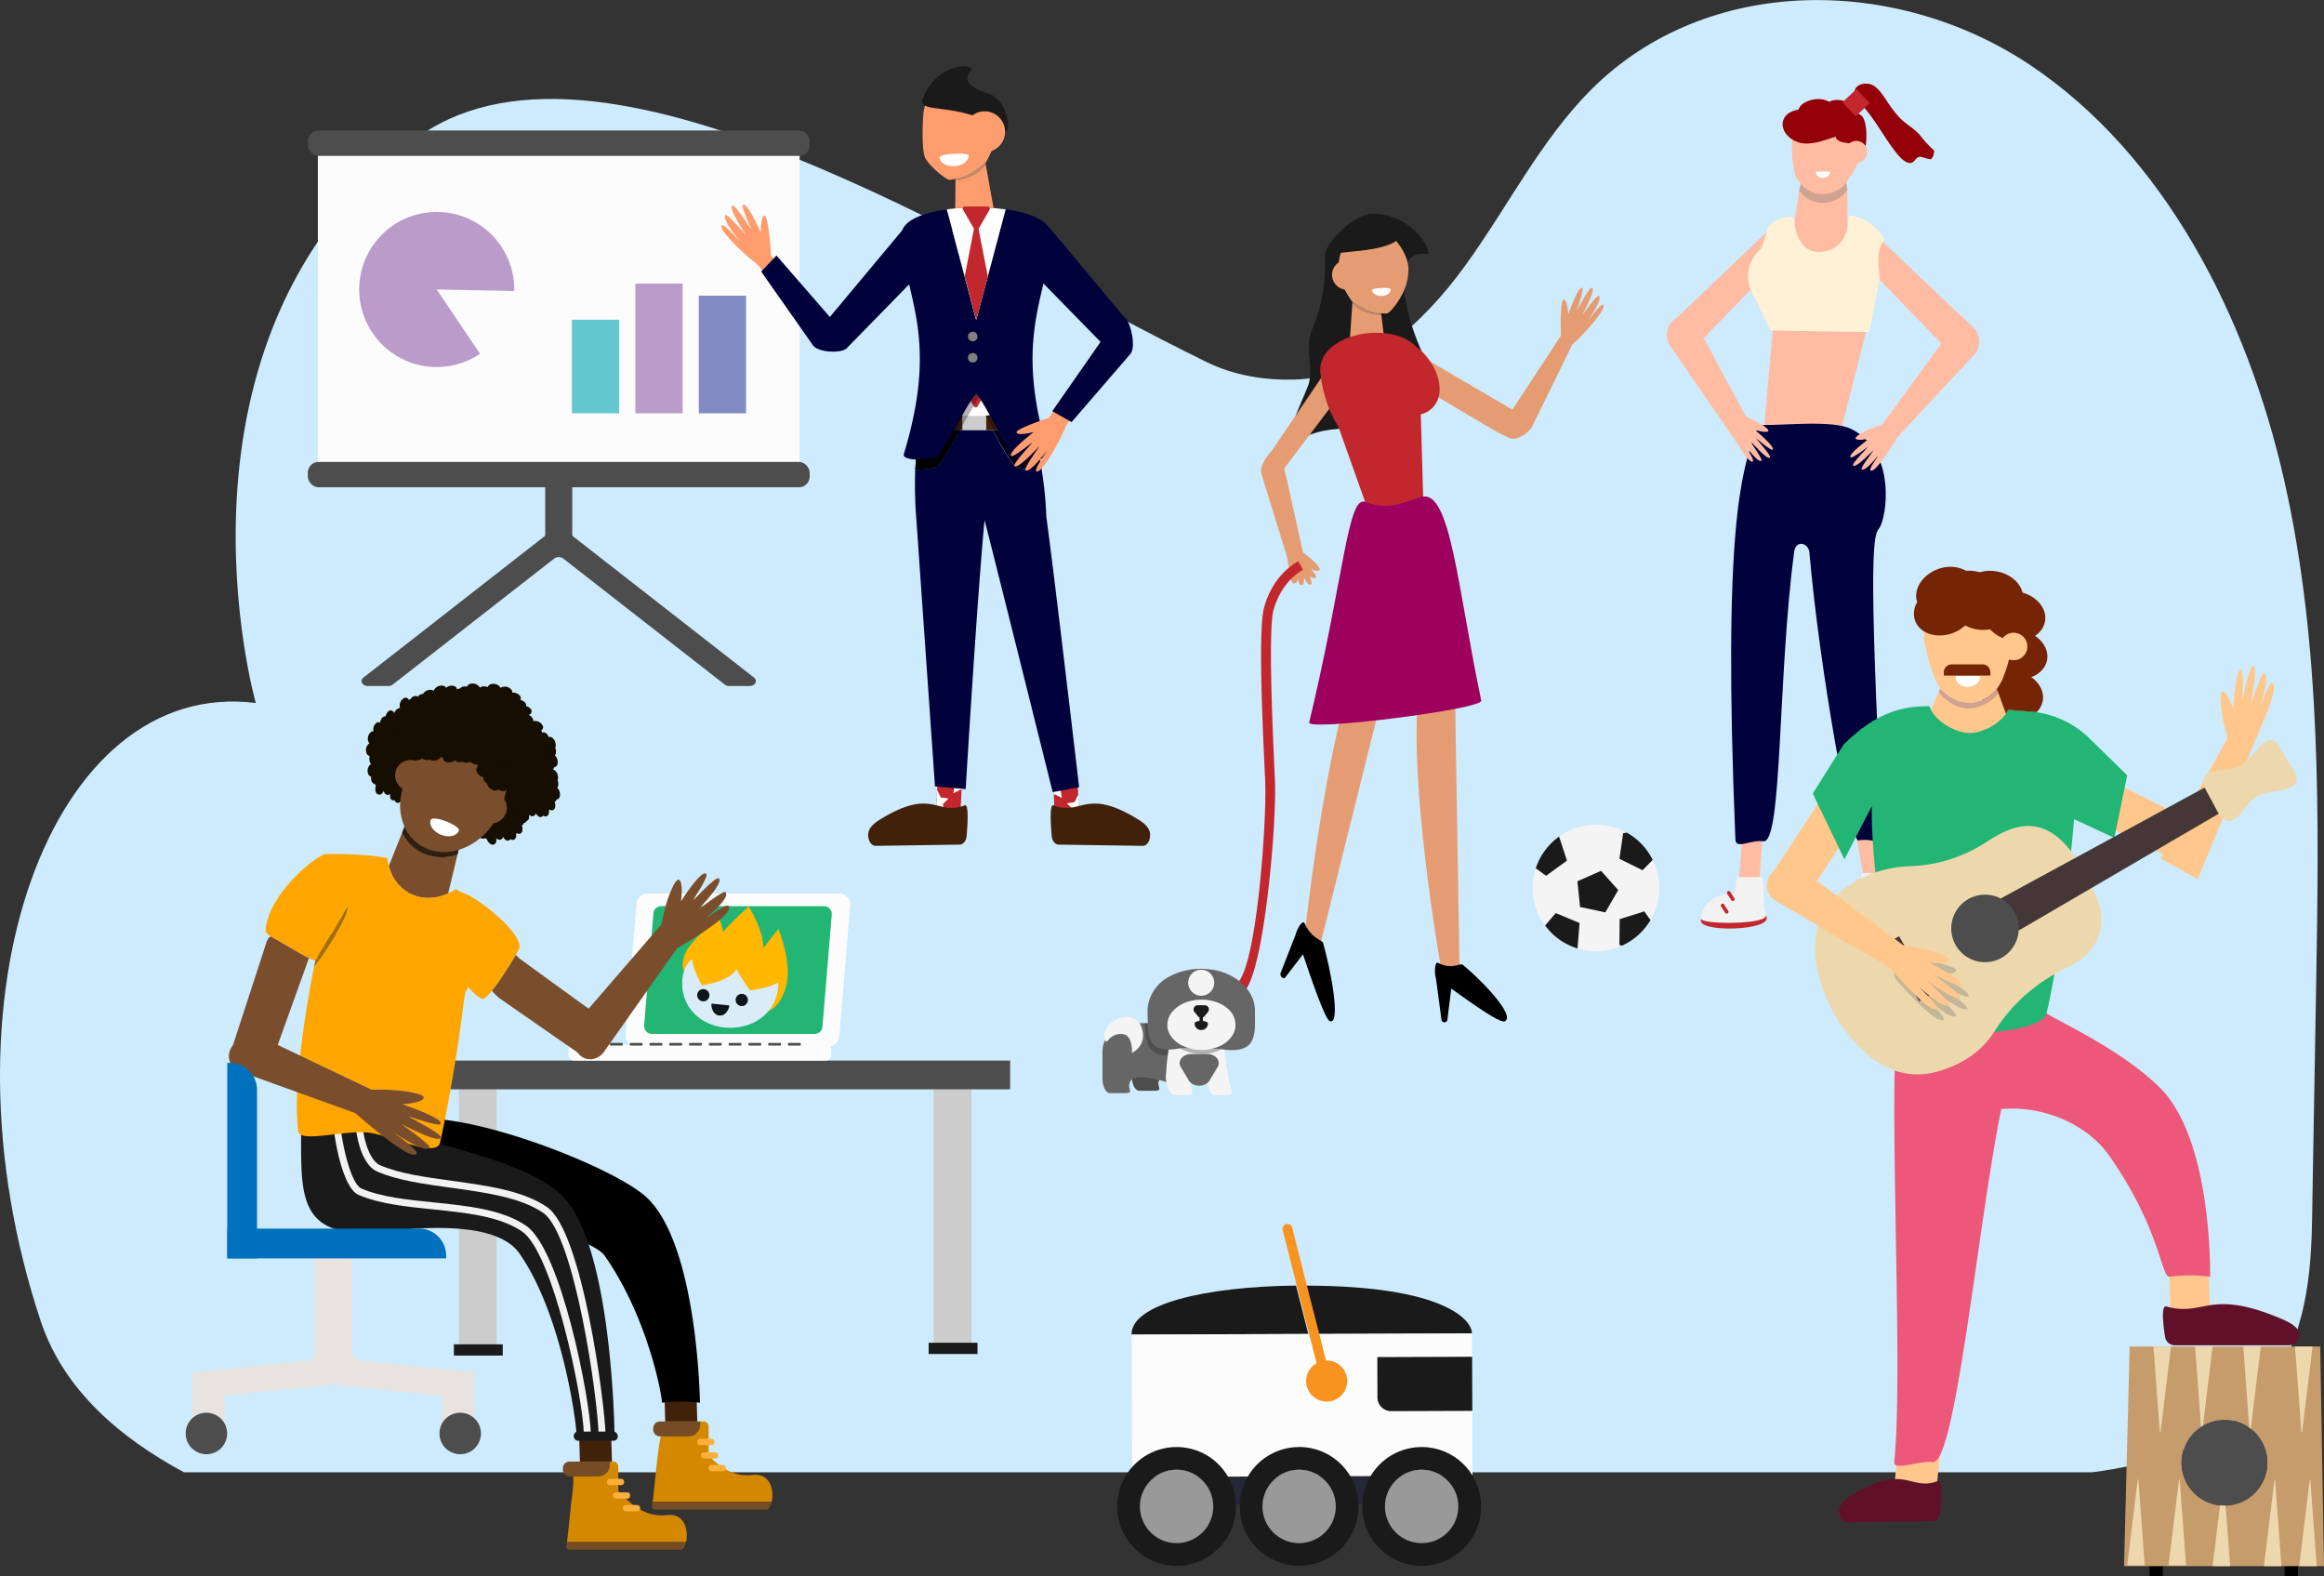<svg id="Home" xmlns="http://www.w3.org/2000/svg" viewBox="0 0 1124.83 762.67"><rect x="0" y="0" width="1124.83" height="762.67" fill="#333333" stroke="none"/><defs><style>.cls-1{fill:#cdebfc;}.cls-2{fill:#f4f4f4;}.cls-28,.cls-3,.cls-39{fill:#1a1a1a;}.cls-4{fill:#c1272d;}.cls-5{fill:#ffbca2;}.cls-6{fill:#940007;}.cls-7{fill:#00003c;}.cls-8{fill:#fff1d6;}.cls-27,.cls-9{fill:#666;}.cls-28,.cls-49,.cls-9{opacity:0.3;}.cls-10{fill:#fff;}.cls-11{fill:#f2f2f2;}.cls-12{fill:#262838;}.cls-13{fill:#fcfcfc;}.cls-14{fill:#f7931e;}.cls-15{fill:#999;}.cls-16{fill:#ffc78c;}.cls-17{fill:#ed5779;}.cls-18{fill:#611029;}.cls-19{fill:#752506;}.cls-20{fill:#22b573;}.cls-21{fill:#edd8ae;}.cls-22{fill:#453737;}.cls-23{fill:#4d4d4d;}.cls-24{fill:#c69c6d;}.cls-25{fill:#e69c72;}.cls-26{fill:#9e005d;}.cls-29{fill:#ccc;}.cls-30{fill:#ffb700;}.cls-31{fill:#d9ecf7;}.cls-32{fill:#0c151e;}.cls-33{fill:#160e00;}.cls-34{fill:#7a4e2d;}.cls-35{fill:#42210b;}.cls-36{fill:#754c24;}.cls-37{fill:#d48800;}.cls-38{fill:orange;}.cls-39{opacity:0.4;}.cls-40{fill:#fbb03b;}.cls-41{fill:#e9e3e0;}.cls-42{fill:#0071bc;}.cls-43{fill:#ba9bc9;}.cls-44{fill:#65c8d0;}.cls-45{fill:#838bc5;}.cls-46{fill:#000026;}.cls-47{fill:#00003b;}.cls-48{fill:#ff9c6d;}.cls-50{fill:gray;}</style></defs><title>Home</title><path id="Light_Blue_Blob_4" data-name="Light Blue Blob 4" class="cls-1" d="M1147.47,649.72q-.87,49.31-1.72,98.6c-.79,45.17,2.47,120.77-106.59,134.81H115.51C85.22,866.8,57.4,843.78,46.15,809.88c-52.17-157.2,5.19-311.59,104.13-299,0,0-49.74-174.54,75.67-271.76,88.21-68.4,271,51.3,384.7,106.85,13.18,6.43,28,8.79,42.44,8.4,33.36-.84,61.8-26.59,82.45-55s36.74-61.08,61.32-85.55c56.06-55.8,147.58-54.95,212.33-11.59s104.83,121,122.93,201.2S1148.9,567.2,1147.47,649.72Z" transform="translate(-26.48 -170.69)"/><g id="Girl_with_Soccer_Ball" data-name="Girl with Soccer Ball"><g id="Siccor_Ball" data-name="Siccor Ball"><path class="cls-2" d="M829.57,600.38a30.4,30.4,0,0,1-4.24,15.55,30.62,30.62,0,0,1-57-15.55,29.9,29.9,0,0,1,.9-7.38c.18-.72.38-1.42.61-2.13a30.46,30.46,0,0,1,8.39-13,30.88,30.88,0,0,1,2.89-2.35,30.61,30.61,0,0,1,27.86-4,29.77,29.77,0,0,1,4.88,2.19,30.6,30.6,0,0,1,15.71,26.75Z" transform="translate(-26.48 -170.69)"/><path class="cls-3" d="M784.91,587.15l-10.11,7.33-5-3.61a30.46,30.46,0,0,1,8.39-13,30.88,30.88,0,0,1,2.89-2.35Z" transform="translate(-26.48 -170.69)"/><polygon class="cls-3" points="764.75 438.88 763.48 426.45 774.9 421.4 783.23 430.71 776.96 441.51 764.75 438.88"/><path class="cls-3" d="M825.33,615.93a30.71,30.71,0,0,1-13.89,12.41l-1.15-.38.12-12.5,11.92-3.74Z" transform="translate(-26.48 -170.69)"/><path class="cls-3" d="M826.4,586.8l-4.92,5-11.19-5.54,1.8-12.36,1.77-.3A30.61,30.61,0,0,1,826.4,586.8Z" transform="translate(-26.48 -170.69)"/><path class="cls-3" d="M791,617.35l-1,12.31a30.6,30.6,0,0,1-15.68-11.11l5.16-6Z" transform="translate(-26.48 -170.69)"/></g><g id="Girl"><path class="cls-4" d="M849.91,615.34c-3.49,7,36.1,5.88,31.29-1.57-3.57-5.5-7.6-11.51-16.24-11.08S852.85,609.48,849.91,615.34Z" transform="translate(-26.48 -170.69)"/><polygon class="cls-5" points="859.54 127.69 817.01 171.47 810.37 154.93 857.42 110.02 859.54 127.69"/><path class="cls-6" d="M933.08,212c1.94,1.06,3.53,3.08,4.93,5.05,2.8,4,5.35,8.27,8.85,11.51,2.71,2.52,5.87,4.27,8.4,7,.9,1,1.7,2.07,2.56,3.09a60.08,60.08,0,0,0,4.8,4.9c.12,1.13-.73,4-1.67,4.17s-4.27-1.24-5.22-1.16c-2.29.21-2.68,3.39-5.13,3-2.75-.4-5.26-3.54-7.35-6.28-5.33-7-10-15.95-16-22.19a11.55,11.55,0,0,1-2.7-3.59C922.26,211.87,929.11,209.87,933.08,212Z" transform="translate(-26.48 -170.69)"/><polygon class="cls-5" points="886.47 226.28 851.62 232.79 858.52 153.64 904.21 156.46 886.47 226.28"/><path class="cls-5" d="M898.14,259.67l3-10.87,17.58.56,1.36,9.65a13.35,13.35,0,0,1-2.85,2.84,14.82,14.82,0,0,1-11.57,2.41A14.18,14.18,0,0,1,898.14,259.67Z" transform="translate(-26.48 -170.69)"/><path class="cls-5" d="M920.76,295.94l-27.4-5.66,3.89-27.36a14.47,14.47,0,0,0,8.39,5.68,14.81,14.81,0,0,0,11.57-2.4,15.08,15.08,0,0,0,3.38-3.52Z" transform="translate(-26.48 -170.69)"/><polygon class="cls-5" points="913.89 428.65 903.08 430.27 897.69 400.51 908.5 398.89 913.89 428.65"/><polygon class="cls-5" points="841.56 429.07 851.27 429.98 853.63 396.76 843.91 395.85 841.56 429.07"/><path class="cls-7" d="M866.42,576.79c.21,5.24,7.08.15,13.54,1,9.26,1.26,6.89-79.94,14.91-140.1.8-6,7-4.29,7.38.38,5,57.65,20.11,139.85,23.63,139.29,9.63-1.54,12.17,4.39,11.9-.85-7.63-144.5-4.17-147-1.71-150.3,3.46-4.56,8.75-37.11-13.72-48-9-4.31-32-1.69-41.74-1.87-2.64,0-4.07,2.17-4.91,4.67C869.51,399.36,860.19,426.07,866.42,576.79Z" transform="translate(-26.48 -170.69)"/><path class="cls-5" d="M882.41,379.09c-.49,1.55-6.57-.38-6.57-.38s10.31,8.46,8.52,9.63c-.78.51-8-5.64-8-5.64,0,.29,7.77,8.68,6.81,9.47-1.5,1.24-9.38-8.14-9.51-8s6.18,9,5.4,9.48c-1.94,1.25-8-7.84-8.3-7.83,0,0,5.23,7.56,4.08,8.17-2.37,1.25-10.25-13.23-13-18.19-.65-1.19.4-.61,1.41-1.51l5.09-3.13C876.12,373.83,882.75,378,882.41,379.09Z" transform="translate(-26.48 -170.69)"/><path class="cls-5" d="M924.56,382.78c.45,1.61,6.77.06,6.77.06s-10.88,7.89-9.09,9.19c.8.58,8.44-5.18,8.44-5.18,0,.3-8.26,8.29-7.31,9.16,1.5,1.36,9.91-7.63,10-7.51s-6.64,8.7-5.87,9.25c2,1.4,8.54-7.41,8.8-7.39,0,0-5.63,7.33-4.47,8,2.4,1.44,11-12.74,13.94-17.59.71-1.17-.39-.65-1.41-1.63l-5.12-3.53C931.19,377.85,924.25,381.63,924.56,382.78Z" transform="translate(-26.48 -170.69)"/><polygon class="cls-5" points="904.6 130.14 947.13 173.91 953.77 157.37 908.98 114.73 904.6 130.14"/><path class="cls-8" d="M936.16,305.91l-4.68,24.43a1.29,1.29,0,0,1-1.32,1l-45.87-.7a1.3,1.3,0,0,1-1.27-1l-9.48-19.46a17.47,17.47,0,0,1,4.81-18.69c1.71-1.54,3.4-10.91,4.74-12a16.13,16.13,0,0,1,10.44-3.81,1.29,1.29,0,0,1,1.37,1.18c.24,3.87,1.79,15.79,11.88,15.77,6.57,0,14.17-4.16,14.37-16.36a1.22,1.22,0,0,1,.33-.82h0a1.37,1.37,0,0,1,1.12-.42c8.75.9,17.26,11,15.61,12.52C933.56,291.82,936.58,303.68,936.16,305.91Z" transform="translate(-26.48 -170.69)"/><path class="cls-5" d="M927.9,242.26a27.32,27.32,0,0,1-.62,4.13A67.36,67.36,0,0,1,920.06,259a13.35,13.35,0,0,1-2.85,2.84,14.82,14.82,0,0,1-11.57,2.41,14.18,14.18,0,0,1-7.5-4.59,17.59,17.59,0,0,1-2-2.73c-1.69-2.9-2.18-9.19-2.3-13.56-.07-2.58,0-4.49,0-4.61,2.74-12,12.42-20,21.65-17.87C923.68,222.76,928.74,231.89,927.9,242.26Z" transform="translate(-26.48 -170.69)"/><path class="cls-5" d="M920.59,262.68a15.08,15.08,0,0,1-3.38,3.52,14.81,14.81,0,0,1-11.57,2.4,14.47,14.47,0,0,1-8.39-5.68l.89-3.25a14.18,14.18,0,0,0,7.5,4.59,14.82,14.82,0,0,0,11.57-2.41,13.35,13.35,0,0,0,2.85-2.84Z" transform="translate(-26.48 -170.69)"/><path class="cls-9" d="M920.59,262.68a15.08,15.08,0,0,1-3.38,3.52,14.81,14.81,0,0,1-11.57,2.4,14.47,14.47,0,0,1-8.39-5.68l.89-3.25a14.18,14.18,0,0,0,7.5,4.59,14.82,14.82,0,0,0,11.57-2.41,13.35,13.35,0,0,0,2.85-2.84Z" transform="translate(-26.48 -170.69)"/><path class="cls-6" d="M911.21,234.06c-.76-3.58-4-11,0-13.72s10.46-1,14.43,3.82S912,237.78,911.21,234.06Z" transform="translate(-26.48 -170.69)"/><path class="cls-6" d="M893.91,234.46c4.31-2.89.09-10.79,5.83-14s12.43-2.1,15,2.44S889.61,237.36,893.91,234.46Z" transform="translate(-26.48 -170.69)"/><path class="cls-6" d="M928.57,242.3c-1.3-3.4-12.65-.85-13.6-5.33s3.62-9.37,10.18-10.91S929.86,245.71,928.57,242.3Z" transform="translate(-26.48 -170.69)"/><path class="cls-6" d="M927.36,234.93c-8.42-2.38-21.11,8.11-31,4.43S886.28,223.55,900,223.5C912.47,223.46,935.78,237.32,927.36,234.93Z" transform="translate(-26.48 -170.69)"/><path class="cls-10" d="M905.42,253.73h6.7v.63c0,1.29-1.93,2.34-2.64,2.34h-1.43c-.7,0-2.63-1-2.63-2.34Z" transform="translate(-26.48 -170.69)"/><path class="cls-5" d="M843.62,320.45l28.58,53-7,8.7-30.67-44.57c-2.35-3.77-1.26-9.61,2.28-12.19Z" transform="translate(-26.48 -170.69)"/><path class="cls-5" d="M975.82,323.64l-42.45,58.14,6.2,6.16,42.94-46.12c2.84-3.42,2.53-9.36-.63-12.38Z" transform="translate(-26.48 -170.69)"/><path class="cls-11" d="M849.91,615.34c0,2.73,31.33,2.86,31.29-1.57-.06-6.56-7.6-11.51-16.24-11.08S849.87,608.78,849.91,615.34Z" transform="translate(-26.48 -170.69)"/><polygon class="cls-11" points="854.1 442.19 838.16 442.19 840.73 424.44 853.25 424.44 854.1 442.19"/><rect class="cls-4" x="856.22" y="605.21" width="5.37" height="1.72" rx="0.78" transform="matrix(0.55, 0.84, -0.84, 0.55, 871.45, -615.11)"/><rect class="cls-4" x="861.51" y="603.42" width="5.37" height="1.72" rx="0.78" transform="translate(872.35 -620.35) rotate(56.92)"/><path class="cls-4" d="M942.24,600.78c8.64.43,12.11,6.79,15,12.65,3.49,7-36.11,5.88-31.29-1.57,3.57-5.5,7.6-11.51,16.24-11.08" transform="translate(-26.48 -170.69)"/><path class="cls-11" d="M942.24,600.78c8.64.43,15.09,6.09,15,12.65,0,2.73-31.33,2.86-31.29-1.57.06-6.56,7.6-11.51,16.24-11.08" transform="translate(-26.48 -170.69)"/><polyline class="cls-11" points="901 422.53 900.14 440.29 916.09 440.29 913.52 422.53"/><path class="cls-4" d="M948.56,602.16l-2,3.06a.86.86,0,0,0,.25,1.19h0a.86.86,0,0,0,1.19-.25l2-3.06" transform="translate(-26.48 -170.69)"/><path class="cls-4" d="M943.28,600.37l-2,3.06a.86.86,0,0,0,.26,1.19h0a.86.86,0,0,0,1.19-.25l2-3.06" transform="translate(-26.48 -170.69)"/><rect class="cls-4" x="920.17" y="215.77" width="9.35" height="9.35" transform="translate(74.58 524.41) rotate(-43.36)"/><circle class="cls-5" cx="898.47" cy="73.48" r="5.31"/></g></g><g id="Tobor"><g id="Tobor_Body" data-name="Tobor Body"><ellipse class="cls-12" cx="656.79" cy="892.03" rx="82.36" ry="7.18" transform="translate(-29.54 -168.43) rotate(-0.2)"/><path class="cls-3" d="M659.71,816.23l-85.54.3v-.21c0-14.5,35.34-23.05,79.6-23.53Z" transform="translate(-26.48 -170.69)"/><path class="cls-3" d="M738.89,815.75V816l-74.29.26-5.94-23.44c33.54.06,53.52,4.25,65.17,9.19C735.71,807,738.88,812.82,738.89,815.75Z" transform="translate(-26.48 -170.69)"/><rect class="cls-13" x="574.29" y="816.24" width="164.72" height="68.89" transform="translate(-29.4 -168.43) rotate(-0.2)"/><path class="cls-3" d="M693.1,827.35H739a0,0,0,0,1,0,0v26.18a0,0,0,0,1,0,0H699.73a6.63,6.63,0,0,1-6.63-6.63V827.35A0,0,0,0,1,693.1,827.35Z" transform="translate(-29.36 -168.22) rotate(-0.2)"/></g><g id="Tobor_Antennae" data-name="Tobor Antennae"><path class="cls-14" d="M669.53,834l-4.68.85-1.14-4.47-2.22-8.79-6-23.44-8.2-32.36a2.39,2.39,0,0,1,1.92-2.77,1.89,1.89,0,0,1,.41,0,2.35,2.35,0,0,1,2.35,1.95l8.41,33.19,6,23.44,1.91,7.53Z" transform="translate(-26.48 -170.69)"/><circle class="cls-14" cx="642.14" cy="668.29" r="9.94"/></g><g id="Tobor_Wheels" data-name="Tobor Wheels"><path class="cls-3" d="M569.51,910.91a29,29,0,0,0,2.66,4.87A27,27,0,0,1,569.51,910.91Z" transform="translate(-26.48 -170.69)"/><path class="cls-3" d="M613.7,899.61a17.74,17.74,0,1,1-17.8-17.68A17.74,17.74,0,0,1,613.7,899.61Z" transform="translate(-26.48 -170.69)"/><path class="cls-3" d="M595.87,870.92a28.76,28.76,0,0,0-28.65,28.85,25.47,25.47,0,0,0,.16,2.92c.1,1,.25,1.92.44,2.84.11.48.21,1,.32,1.41.25.9.53,1.81.85,2.68.16.44.34.87.52,1.29a29,29,0,0,0,2.66,4.87,27.83,27.83,0,0,0,2.56,3.24l.95,1a28.74,28.74,0,1,0,20.19-49.1Zm-17.65,28.81A17.74,17.74,0,1,1,596,917.41,17.73,17.73,0,0,1,578.22,899.73Z" transform="translate(-26.48 -170.69)"/><path class="cls-15" d="M613.7,899.61a17.74,17.74,0,1,1-17.8-17.68A17.74,17.74,0,0,1,613.7,899.61Z" transform="translate(-26.48 -170.69)"/><path class="cls-3" d="M628.81,910.91a29,29,0,0,0,2.66,4.87A26.37,26.37,0,0,1,628.81,910.91Z" transform="translate(-26.48 -170.69)"/><path class="cls-3" d="M673,899.61a17.74,17.74,0,1,1-17.8-17.68A17.74,17.74,0,0,1,673,899.61Z" transform="translate(-26.48 -170.69)"/><path class="cls-3" d="M655.16,870.92a28.76,28.76,0,0,0-28.64,28.85,25.47,25.47,0,0,0,.16,2.92,26.25,26.25,0,0,0,.44,2.84c.11.48.21,1,.32,1.41.25.9.53,1.81.85,2.68.16.44.34.87.52,1.29A29,29,0,0,0,634,919c.32.34.64.68,1,1a28.74,28.74,0,1,0,20.18-49.1Zm-17.64,28.81a17.74,17.74,0,1,1,17.8,17.68A17.72,17.72,0,0,1,637.52,899.73Z" transform="translate(-26.48 -170.69)"/><path class="cls-15" d="M673,899.61a17.74,17.74,0,1,1-17.8-17.68A17.74,17.74,0,0,1,673,899.61Z" transform="translate(-26.48 -170.69)"/><path class="cls-3" d="M688.1,910.91a29.74,29.74,0,0,0,2.67,4.87A27,27,0,0,1,688.1,910.91Z" transform="translate(-26.48 -170.69)"/><path class="cls-3" d="M732.3,899.61a17.74,17.74,0,1,1-17.8-17.68A17.74,17.74,0,0,1,732.3,899.61Z" transform="translate(-26.48 -170.69)"/><path class="cls-3" d="M714.46,870.92a28.77,28.77,0,0,0-28.65,28.85,28,28,0,0,0,.16,2.92c.11,1,.25,1.92.45,2.84.1.48.21,1,.32,1.41.24.9.53,1.81.85,2.68.16.44.34.87.51,1.29a29.74,29.74,0,0,0,2.67,4.87,28.86,28.86,0,0,0,2.55,3.24c.32.34.64.68,1,1a28.74,28.74,0,1,0,20.18-49.1Zm-17.64,28.81a17.74,17.74,0,1,1,17.8,17.68A17.72,17.72,0,0,1,696.82,899.73Z" transform="translate(-26.48 -170.69)"/><path class="cls-15" d="M732.3,899.61a17.74,17.74,0,1,1-17.8-17.68A17.74,17.74,0,0,1,732.3,899.61Z" transform="translate(-26.48 -170.69)"/></g></g><g id="Pablo_with_Cajon_and_Guitar" data-name="Pablo with Cajon and Guitar"><g id="Pablo_with_Guitar" data-name="Pablo with Guitar"><rect class="cls-16" x="1024.19" y="555.86" width="72.56" height="20.47" transform="translate(1728.56 1376.54) rotate(-153.39)"/><polygon class="cls-16" points="1045.79 415.49 1080.97 352.03 1093.43 353.78 1063.68 425.41 1045.79 415.49"/><path class="cls-6" d="M1012.16,515.32c-3.15,3-8.28,4.52-13.69,3.58l-.17,0a19.79,19.79,0,0,1-2.7-.7,15.6,15.6,0,0,1-8.56-6.69,11.16,11.16,0,0,1-1-2.24,9.63,9.63,0,0,1-.33-4.77,10.53,10.53,0,0,1,4.9-6.94,14,14,0,0,1,2.74-1.36,16.74,16.74,0,0,1,3.89-.91c-.3.87-.61,1.74-.94,2.55A21.9,21.9,0,0,1,993,504l.69,1.9L997.4,516a9.67,9.67,0,0,0,1-1.81l10.42.83C1009.92,515.06,1011.05,515.17,1012.16,515.32Z" transform="translate(-26.48 -170.69)"/><path class="cls-6" d="M1007.69,483.51a6.63,6.63,0,0,1-6.63,6.63,6.75,6.75,0,0,1-2.16-.36c-.48,1.8-1,3.67-1.65,5.48-.3.87-.61,1.74-.94,2.55a16.2,16.2,0,0,1-2.95-1.64c-4.06-2.82-6.34-7.16-5.54-11.52a10.46,10.46,0,0,1,4.85-6.91,16.42,16.42,0,0,0,3.2,1.67,6.51,6.51,0,0,1,5.07-2.5h.12a6.6,6.6,0,0,1,5.76,3.36A6.42,6.42,0,0,1,1007.69,483.51Z" transform="translate(-26.48 -170.69)"/><path class="cls-5" d="M965.63,503.81l5.43-12.22,17.84,1.29L993,504c-3.72,4.24-8.45,6.77-13.61,6.77S969.38,508.13,965.63,503.81Z" transform="translate(-26.48 -170.69)"/><path class="cls-16" d="M1002.55,530l-48-1.28L960.21,516l.85-1.93,3.79-8.53c3.85,4.9,8.93,7.87,14.52,7.87a16.15,16.15,0,0,0,7.67-2,21.79,21.79,0,0,0,6.63-5.62L997.4,516l.58,1.59.49,1.33Z" transform="translate(-26.48 -170.69)"/><polygon class="cls-16" points="1050.73 642.68 1069.84 642.08 1068.74 604.97 1049.63 605.58 1050.73 642.68"/><polygon class="cls-16" points="915.72 730.29 936.04 732.72 939.76 695.88 919.44 693.45 915.72 730.29"/><path class="cls-17" d="M943.3,878c-.53,4.85,11.51-.62,18.69.19,11,1.25,22-116.71,33.11-170.81,20-1.87,41.43,7.11,52.28,22.59,24.9,35.54,25.07,59.08,29.22,58.53a75.55,75.55,0,0,1,19.58,0s1.41-66.25-24.44-91.6c-19.73-19.35-50.68-32.6-56.26-36.84-29.15-22.15-37.19,7.61-68,.5C938,658.4,948.5,830.49,943.3,878Z" transform="translate(-26.48 -170.69)"/><path class="cls-18" d="M920.4,907.41l41.77-.62c1.79,0,3.25-1.9,3.45-4.41.41-5,1.23-16-.94-15.13-13.36,5.4-15.55-8.17-39.33,5.39-4,2.28-6.6,4-8,6.46C915.52,902.44,917.37,907.45,920.4,907.41Z" transform="translate(-26.48 -170.69)"/><path class="cls-18" d="M1134.48,821.68h-55.4a4.84,4.84,0,0,1-4.73-4.2c-.71-4.83-2.17-15.38.73-14.57,17.9,5,20.34-8.09,52.33,4.62,5.38,2.14,8.89,3.72,10.8,6.11A5,5,0,0,1,1134.48,821.68Z" transform="translate(-26.48 -170.69)"/><path class="cls-16" d="M1001.06,480.14s0,.22-.08.51c-.23,1.31-1,5-2.08,9.13-.48,1.8-1,3.67-1.65,5.48-.3.87-.61,1.74-.94,2.55A21.9,21.9,0,0,1,993,504c-.46.53-.94,1-1.44,1.51l-.48.44,0,0-.09.08a1.24,1.24,0,0,1-.21.19l-.32.26a1.49,1.49,0,0,1-.14.12l0,0c-.18.15-.36.3-.55.43a.1.1,0,0,1-.05,0c-.18.15-.37.28-.55.41s-.37.25-.55.37-.41.27-.62.39a10.45,10.45,0,0,1-.92.53,0,0,0,0,0,0,0l-.44.22a.88.88,0,0,1-.22.1,1.75,1.75,0,0,1-.28.13l-.54.24,0,0-.12.05-.14.05h0a4.71,4.71,0,0,1-.59.22,1.14,1.14,0,0,1-.26.09l-.46.15-.06,0c-.13,0-.27.08-.41.1l-.4.11h0a2.84,2.84,0,0,1-.42.09,3.73,3.73,0,0,1-.46.09l-.37.06a5.4,5.4,0,0,1-.58.08H981l-.44,0-.34,0q-.43,0-.87,0c-5.22,0-10-2.6-13.74-6.92-4.62-5.34-7.94-23.22-7.94-23.67,0-1.32,0-2.62.17-3.89,3.63,2.16,8.73,2.6,13.69.78a18,18,0,0,0,6.11-3.72,18.39,18.39,0,0,0,5.36,1.87,18,18,0,0,0,6.67,0,15.11,15.11,0,0,0,3,2.56,16.42,16.42,0,0,0,3.2,1.67,6.51,6.51,0,0,1,5.07-2.5C1001,478,1001.06,479.05,1001.06,480.14Z" transform="translate(-26.48 -170.69)"/><path class="cls-5" d="M993.67,505.86a21.79,21.79,0,0,1-6.63,5.62,16.15,16.15,0,0,1-7.67,2c-5.59,0-10.67-3-14.52-7.87l.78-1.77c3.75,4.32,8.52,6.92,13.74,6.92q.43,0,.87,0l.34,0,.44,0h.1a5.4,5.4,0,0,0,.58-.08l.37-.06a3.73,3.73,0,0,0,.46-.09,2.84,2.84,0,0,0,.42-.09h0l.4-.11c.14,0,.28-.07.41-.1l.06,0,.46-.15a1.14,1.14,0,0,0,.26-.09,4.71,4.71,0,0,0,.59-.22h0l.14-.05.12-.05,0,0,.54-.24a1.75,1.75,0,0,0,.28-.13.88.88,0,0,0,.22-.1l.17-.08.24-.12,0,0a0,0,0,0,1,0,0,10.45,10.45,0,0,0,.92-.53c.21-.12.42-.25.62-.39s.36-.23.55-.37.37-.26.55-.41a.1.1,0,0,0,.05,0c.19-.13.37-.28.55-.43l0,0a1.49,1.49,0,0,0,.14-.12l.32-.26a1.24,1.24,0,0,0,.21-.19l.09-.08,0,0,.48-.44c.5-.48,1-1,1.44-1.51Z" transform="translate(-26.48 -170.69)"/><path class="cls-9" d="M993.67,505.86a21.79,21.79,0,0,1-6.63,5.62,16.15,16.15,0,0,1-7.67,2c-5.59,0-10.67-3-14.52-7.87l.78-1.77c3.75,4.32,8.52,6.92,13.74,6.92q.43,0,.87,0l.34,0,.44,0h.1a5.4,5.4,0,0,0,.58-.08l.37-.06a3.73,3.73,0,0,0,.46-.09,2.84,2.84,0,0,0,.42-.09h0l.4-.11c.14,0,.28-.07.41-.1l.06,0,.46-.15a1.14,1.14,0,0,0,.26-.09,4.71,4.71,0,0,0,.59-.22h0l.14-.05.12-.05,0,0,.54-.24a1.75,1.75,0,0,0,.28-.13.88.88,0,0,0,.22-.1l.17-.08.24-.12,0,0a0,0,0,0,1,0,0,10.45,10.45,0,0,0,.92-.53c.21-.12.42-.25.62-.39s.36-.23.55-.37.37-.26.55-.41a.1.1,0,0,0,.05,0c.19-.13.37-.28.55-.43l0,0a1.49,1.49,0,0,0,.14-.12l.32-.26a1.24,1.24,0,0,0,.21-.19l.09-.08,0,0,.48-.44c.5-.48,1-1,1.44-1.51Z" transform="translate(-26.48 -170.69)"/><path class="cls-19" d="M1009.62,498.35c4.06,2.82,6.35,7.17,5.56,11.52a10.05,10.05,0,0,1-3,5.45c-1.11-.15-2.24-.26-3.37-.32l-10.42-.83a9.67,9.67,0,0,1-1,1.81l-3.73-10.12L993,504a21.9,21.9,0,0,0,3.33-6.15c.33-.81.64-1.68.94-2.55.61-1.81,1.17-3.68,1.65-5.48a6.75,6.75,0,0,0,2.16.36,6.63,6.63,0,0,0,6.63-6.63,6.42,6.42,0,0,0-.87-3.25,6.6,6.6,0,0,0-5.76-3.36h-.12a6.51,6.51,0,0,0-5.07,2.5,16.42,16.42,0,0,1-3.2-1.67,15.11,15.11,0,0,1-3-2.56,18,18,0,0,1-6.67,0,18.39,18.39,0,0,1-5.36-1.87,18,18,0,0,1-6.11,3.72c-5,1.82-10.06,1.38-13.69-.78a10.09,10.09,0,0,1-4.47-5.23,10.62,10.62,0,0,1,1-8.93c-2-6.1,2.41-13.22,10-16a16.25,16.25,0,0,1,13.63.73h1.17a21.2,21.2,0,0,1,5.56.75,17.78,17.78,0,0,1,8.26-.38c6.37,1.17,11.19,5.37,12.42,10.25,7.18,2,11.93,8,10.84,14a10.49,10.49,0,0,1-4.86,6.9c4.26,2.83,6.68,7.28,5.86,11.74C1016.57,493.89,1013.61,496.88,1009.62,498.35Z" transform="translate(-26.48 -170.69)"/><path class="cls-6" d="M1006.82,480.26a18.14,18.14,0,0,1-5.84.39c-.53-.06-1.06-.13-1.6-.23a18.74,18.74,0,0,1-3.51-1,6.51,6.51,0,0,1,5.07-2.5h.12A6.6,6.6,0,0,1,1006.82,480.26Z" transform="translate(-26.48 -170.69)"/><path class="cls-16" d="M1007.69,483.51a6.63,6.63,0,0,1-6.63,6.63,6.75,6.75,0,0,1-2.16-.36,6.62,6.62,0,0,1-3-10.37,6.51,6.51,0,0,1,5.07-2.5h.12a6.6,6.6,0,0,1,5.76,3.36A6.42,6.42,0,0,1,1007.69,483.51Z" transform="translate(-26.48 -170.69)"/><path class="cls-19" d="M944.66,321.49h14.87a3.83,3.83,0,0,1,3.83,3.83v1.6a0,0,0,0,1,0,0H940.83a0,0,0,0,1,0,0v-1.6A3.83,3.83,0,0,1,944.66,321.49Z"/><path class="cls-10" d="M973.09,497.83h11.64v1.1c0,2.24-3.35,4.06-4.57,4.06h-2.49c-1.22,0-4.58-1.82-4.58-4.06Z" transform="translate(-26.48 -170.69)"/><path class="cls-16" d="M1102.06,505.36c2.27-.8,5.36,8.15,5.36,8.15s.95-19.74,3.9-18.65c1.31.49.4,14.53.4,14.53.39-.2,3.46-16.9,5.24-16.46,2.79.68-1.39,18.35-1.14,18.41,0,0,5.21-15.28,6.48-14.8,3.21,1.21-2.2,16.5-2,16.8,0,0,4.36-12.91,6.1-12.08,3.58,1.71-6.67,23.89-10.16,31.5-.84,1.83-1.07.07-3-.35l-8.22-3.27C1101.36,517.49,1100.45,505.93,1102.06,505.36Z" transform="translate(-26.48 -170.69)"/><g id="Guitar_Hand" data-name="Guitar Hand"><polygon class="cls-16" points="911.62 377.4 872.41 436.95 857.57 422.85 896.79 363.3 911.62 377.4"/><path class="cls-20" d="M1056.05,545.88l-1.22,5.94-4.27,20.75-.74,3.6-19.48-9.11c-.55,6.81-1.54,17.24-2.94,29.31-.19,1.5-.36,3-.55,4.56-.62,5.14-1.32,10.51-2.08,16-1.6,11.59-3.53,23.62-5.74,34.75-.62,3.18-1.28,6.29-2,9.29l0,.15c-1.16,4.28-10.6,7.25-22.3,8.6-15.2,1.75-34.23.8-43.94-3.51h0a15.71,15.71,0,0,1-3.89-2.34h0a7.85,7.85,0,0,1-1.18-1.2,5.55,5.55,0,0,1-1.16-2.39c-.07-.29-.12-.57-.17-.87h0c-1.3-6.34-2.6-13.36-3.84-20.71h0l-.06-.28c0-.16,0-.29-.07-.45h0c-.16-.95-.32-1.9-.48-2.87-.77-4.72-1.53-9.55-2.24-14.39-.86-5.94-1.66-11.92-2.36-17.75-2-16.3-3.13-31.56-2.84-42.25l-13.31,25.8-2.69-5.58-10.18-21.17-2.45-5.08,14.92-23.71c12.59-12.35,24.8-18.94,41.65-18.49a9.42,9.42,0,0,0,.62,1.67c2.87,5.93,12.15,11.27,18.9,11.27,5.1,0,11.74-3.18,15.64-7.21a13.84,13.84,0,0,0,1.8-2.19,9.67,9.67,0,0,0,1-1.81l10.42.83c1.13.06,2.26.17,3.37.32a45.89,45.89,0,0,1,25.9,12.92Z" transform="translate(-26.48 -170.69)"/><g id="Guitar"><path class="cls-21" d="M965,689c-13.72,4.06-25.77.14-36-9.26a74.54,74.54,0,0,1-23-40.28c-4.72-22.26,6.35-38,25.47-45.61a58.47,58.47,0,0,1,19.11-4,71.7,71.7,0,0,0,37.13-11.56A60.63,60.63,0,0,1,999,572.18c10.72-4.1,20.21-1.12,28.22,8.42,1.74,2.08,3.33,4.27,5.25,6.74l6.34,12.4c8.93,16.23,5,31-11.26,38.83-15,7.22-26.92,17.24-35.83,31.4C985.54,679.71,976,685.73,965,689Z" transform="translate(-26.48 -170.69)"/><polygon class="cls-22" points="977.11 450.26 968.37 434.77 1067.03 381.13 1074.08 393.63 977.11 450.26"/><path class="cls-21" d="M1099.78,563.45l-5.16-9.81c-3.17-6.41-1.64-9.07,5.66-10.13,3.36-.49,7-.66,9.94-2,2.69-1.25,4.77-3.9,7-6.06,1.42-1.39,2.37-3.27,3.89-4.5,4.38-3.5,6.21-3,9,1.87,1.68,3,6.32,10.11,6.65,10.72,2.75,4.92,1.45,7.16-3.81,9.08-1.83.67-3.94.51-5.86,1-3,.78-6.34,1.19-8.81,2.85-2.73,1.84-4.74,4.81-6.9,7.44C1106.69,569.56,1103.62,569.48,1099.78,563.45Z" transform="translate(-26.48 -170.69)"/><circle class="cls-23" cx="960.75" cy="449.27" r="16.34"/><rect class="cls-22" x="934.3" y="635.95" width="32.18" height="7.08" transform="translate(1014.38 -673.13) rotate(60.59)"/></g><path class="cls-16" d="M891,585.86l57,42.5-5.84,11.28-56.64-33.28A8.57,8.57,0,0,1,884,593.31Z" transform="translate(-26.48 -170.69)"/><path class="cls-9" d="M973.26,640.21c-.18,2.4-9.61,1.61-9.61,1.61s17.67,8.83,15.48,11.1c-1,1-13.45-5.51-13.45-5.51,0,.44,14.06,10,13,11.44-1.76,2.29-16.24-8.67-16.39-8.47,0,0,11.88,10.94,10.93,11.91-2.41,2.44-14.22-8.67-14.58-8.58,0,0,10,9.2,8.59,10.45-3,2.6-17.35-13-22.91-19.28a4.29,4.29,0,0,1-.26-5.36l6.31-5.29C962.46,635.58,973.39,638.5,973.26,640.21Z" transform="translate(-26.48 -170.69)"/><path class="cls-16" d="M970,635c-.18,2.4-9.61,1.61-9.61,1.61s17.67,8.84,15.48,11.1c-1,1-13.45-5.5-13.45-5.5,0,.44,14.06,10,13,11.44-1.76,2.28-16.24-8.67-16.39-8.48,0,0,11.88,10.94,10.92,11.91-2.4,2.44-14.21-8.67-14.57-8.58,0,0,10,9.2,8.59,10.46-3,2.59-19.17-15.74-24.72-22-1.34-1.51.37-1,1.54-2.64l6.32-6.2C959.17,629.42,970.11,633.25,970,635Z" transform="translate(-26.48 -170.69)"/></g></g><g id="Cajon-_Striped" data-name="Cajon- Striped"><rect x="1040.37" y="747.31" width="6.5" height="15.36"/><rect x="1105.73" y="747.31" width="6.5" height="15.36"/><path class="cls-24" d="M1149.49,822.28h-92.24l-2.72,106.27h96.78Zm-45.78,77a5.62,5.62,0,0,1-.58,0,19,19,0,0,1-2.13-.11,20.74,20.74,0,0,1-9.21-38c.3-.21.61-.39.93-.57a20.71,20.71,0,0,1,22.43,1l.7.52a20.73,20.73,0,0,1-12.14,37.11Z" transform="translate(-26.48 -170.69)"/><path class="cls-23" d="M1123.88,878.51a20.73,20.73,0,0,1-20.17,20.72,5.62,5.62,0,0,1-.58,0,19,19,0,0,1-2.13-.11,20.74,20.74,0,0,1-9.21-38c.3-.21.61-.39.93-.57a20.71,20.71,0,0,1,22.43,1l.7.52A20.69,20.69,0,0,1,1123.88,878.51Z" transform="translate(-26.48 -170.69)"/><path class="cls-21" d="M1071.83,863.74l-3.06-41.46h8.48l-5.07,41.47A.18.18,0,0,1,1071.83,863.74Z" transform="translate(-26.48 -170.69)"/><path class="cls-21" d="M1097.41,822.28l-4.69,38.29c-.32.18-.63.36-.93.57l-2.86-38.86Z" transform="translate(-26.48 -170.69)"/><path class="cls-21" d="M1120.73,822.28l-4.88,39.84-.7-.52-2.9-39.32Z" transform="translate(-26.48 -170.69)"/><path class="cls-21" d="M1140.36,863.74l-3.06-41.46h8.47l-5.06,41.47A.18.18,0,0,1,1140.36,863.74Z" transform="translate(-26.48 -170.69)"/><path class="cls-21" d="M1081.48,886.76l3.07,41.46h-8.48l5.07-41.47A.17.17,0,0,1,1081.48,886.76Z" transform="translate(-26.48 -170.69)"/><path class="cls-21" d="M1061.49,886.76l3.06,41.46h-8.48l5.07-41.47A.18.18,0,0,1,1061.49,886.76Z" transform="translate(-26.48 -170.69)"/><path class="cls-21" d="M1105.87,928.55h-8.46l3.59-29.41a19,19,0,0,0,2.13.11,5.62,5.62,0,0,0,.58,0Z" transform="translate(-26.48 -170.69)"/><path class="cls-21" d="M1127.65,887.08l3.06,41.46h-8.48l5.07-41.47A.18.18,0,0,1,1127.65,887.08Z" transform="translate(-26.48 -170.69)"/><path class="cls-21" d="M1144.71,887.08l3.07,41.46h-8.48l5.07-41.47A.17.17,0,0,1,1144.71,887.08Z" transform="translate(-26.48 -170.69)"/></g></g><g id="Girl_2_with_Wyatt" data-name="Girl 2 with Wyatt"><g id="Girl_2" data-name="Girl 2"><path class="cls-3" d="M651.26,384.24c4.57-1.12,8.47-3.17,13-4.4,10.78-2.95,24.15-1.08,33.8-5.38,10.83-4.83,24.77-17.61,20.71-25.14-6.26-11.6-10.89-24.92-12.34-35.64-1.08-7.82-.45-14.26,2.44-17.66,1.78-2.09,4.44-3,8.09-2.42,3.81.63-5.93-19.55-26.1-19.43-9.6.07-23.43,14.74-23.18,20.73a77.62,77.62,0,0,1-6,34.86c-3.81,9,.53,17.14-1.68,26.38C659.2,359.41,646.68,385.37,651.26,384.24Z" transform="translate(-26.48 -170.69)"/><path class="cls-25" d="M681.06,316.83a12,12,0,0,0,2.33,2.52,17.63,17.63,0,0,0,2.77,1.75,31.64,31.64,0,0,0,8.83,1.38l-.07-.66c-2.84-.66-6.92-1.73-8.76-2.3-.82-.41-4-2.25-5.08-2.91Z" transform="translate(-26.48 -170.69)"/><path class="cls-5" d="M681.08,316.61c1,.66,4.26,2.5,5.08,2.91,1.84.57,5.92,1.64,8.76,2.3l-1.44-12.07-.22-1.86a7.73,7.73,0,0,1-2.72,2.33,8,8,0,0,1-1.34.49,6.61,6.61,0,0,1-4.45-.5,10.36,10.36,0,0,1-1.44-.89,7.6,7.6,0,0,1-1.59-1.79l-.14,1.89Z" transform="translate(-26.48 -170.69)"/><polygon class="cls-25" points="678.12 181.6 724.82 209.2 733.25 198.97 685.56 171.06 678.12 181.6"/><path class="cls-25" d="M679,346.68l18.59-2.44-2.4-20.18-.19-1.58a31.64,31.64,0,0,1-8.83-1.38,17.63,17.63,0,0,1-2.77-1.75,12,12,0,0,1-2.33-2.52l-.09,1.43Z" transform="translate(-26.48 -170.69)"/><path class="cls-25" d="M665.17,446.46c-.82,1.26-4.17-.42-4.17-.42s3.86,3.82,2,4.4c-.83.26-2.55-.74-2.55-.74-.12.25,1.54,3.38.49,3.83-1.64.72-3.12-3.3-3.26-3.24s.07,3.24-.75,3.48c-2,.62-2-2.7-2.24-2.75,0,0-.42,1.74-1.59,2-2.42.52-2.6-8-3.76-13.13-.28-1.22.5-.43,1.63-1l5.31-1.5C662.49,441.78,665.75,445.57,665.17,446.46Z" transform="translate(-26.48 -170.69)"/><path class="cls-25" d="M783.25,315.6c1.88-.06,2.32,7.23,2.32,7.23s4.84-14.27,6.83-12.79c.88.66-2.75,10.76-2.75,10.76.34-.06,6.13-11.6,7.38-10.87,2,1.15-4.88,13.15-4.71,13.25,0,0,7.11-10,8-9.36,2.15,1.63-5.1,11.61-5,11.88,0,0,6-8.46,7.1-7.46,2.34,2.09-15,20.57-16.41,19.81l-4-2.64C781.66,326,781.92,315.65,783.25,315.6Z" transform="translate(-26.48 -170.69)"/><polygon class="cls-25" points="657.11 179.71 620.22 228.45 615.38 218.38 645.76 173.56 657.11 179.71"/><path class="cls-9" d="M681,317.37c2.79,3.1,9.4,6,14.05,5.81l-.16-1.36c-2.84-.66-6.92-1.73-8.76-2.3-.82-.41-4-2.25-5.08-2.91Z" transform="translate(-26.48 -170.69)"/><path class="cls-25" d="M674.37,299.85c0,6.4,3.07,11.77,6.38,16.54,0,0,2.9,1.79,5.41,3.13a21.93,21.93,0,0,0,11.68,2.84c1.12-.33,4.43-3.8,7-8.68a26.1,26.1,0,0,0,3.32-13.3,16.88,16.88,0,0,0-.88-4.36c-2.49-7.6-9.9-15.55-18-14.76C680.69,282.09,674.37,290.07,674.37,299.85Z" transform="translate(-26.48 -170.69)"/><path class="cls-3" d="M677.64,283.64c5.81.38-11.08,13.71-4.07,9.85,2.79-1.54,33-.84,30.78-11.39C702.78,274.52,671.84,283.26,677.64,283.64Z" transform="translate(-26.48 -170.69)"/><path class="cls-25" d="M646.11,388.3l11.28,50.83-8.06.74-12.35-40c-1-3.7,3.72-10.79,6.61-11.94Z" transform="translate(-26.48 -170.69)"/><path class="cls-25" d="M751.29,379.89l32.24-49.16,5.94,2.62-21.55,44c-2.8,4.12-8.07,6.63-11,5.24Z" transform="translate(-26.48 -170.69)"/><polygon class="cls-4" points="661 243.65 689.11 250.14 687.63 199.22 646.21 202.03 661 243.65"/><path class="cls-25" d="M658.25,620.44l6.92,8.7,33.4-134.08s-7.43-14.88-9.69-12.32C671.3,502.72,658.25,620.44,658.25,620.44Z" transform="translate(-26.48 -170.69)"/><path class="cls-25" d="M732.88,637.73l-8.9,1.65s-21.58-121.09-6.53-151.25c2.33-4.67,13,2.61,13,2.61Z" transform="translate(-26.48 -170.69)"/><path class="cls-26" d="M743.41,509.74c.87,4.15-84.3,14.86-83.28,10.58,17.22-71.86,18.57-110,27.22-106.77,11.45,4.29,16.9.58,27.07-2.36C728.55,407.11,731.9,454.89,743.41,509.74Z" transform="translate(-26.48 -170.69)"/><path d="M721.08,642.05l.53,2.94,2.56,19.32a1.46,1.46,0,0,0,2.83,0l1.9-15.25c9.15,6.58,23.66,17,25.94,15.84,5.19-2.64-10.66-19.35-20.42-27.4-1.14-.94-5.29,2.64-11.88-.87C721.21,635.92,720.85,639.37,721.08,642.05Z" transform="translate(-26.48 -170.69)"/><path d="M654.27,620.88l-1,2.83-7,17.92c-.48,1.42,1.33,3.13,2.23,2.09l8.62-11.23c4.14,12.25,10.72,31.65,13.05,32.38,5.33,1.67.64-24-3.3-37.86-.46-1.63-5.41-1.74-9-9.54C657.23,615.89,655.34,618.49,654.27,620.88Z" transform="translate(-26.48 -170.69)"/><path class="cls-4" d="M665.57,351.34c2.43,22.61,15.55,39.82,29.31,38.45s22.93-20.81,20.5-43.41S663.14,328.74,665.57,351.34Z" transform="translate(-26.48 -170.69)"/><path class="cls-4" d="M690.44,363c9.64,9.19,22.72,11.5,29.23,5.18s4-18.91-5.65-28.1S680.81,353.78,690.44,363Z" transform="translate(-26.48 -170.69)"/><circle class="cls-25" cx="651.94" cy="132.97" r="7.23"/><path class="cls-10" d="M699.63,310.72c.06,1.65-1.91,3.07-4.41,3.17s-4.57-1.17-4.63-2.82C690.55,310,699.58,309.48,699.63,310.72Z" transform="translate(-26.48 -170.69)"/></g><g id="Wyatt_with_Leash" data-name="Wyatt with Leash"><path id="Leash-_Dog" data-name="Leash- Dog" class="cls-4" d="M623.89,647.06a20.22,20.22,0,0,1,3.07,4.33c10.56-1.64,17.57-80.78,16.6-103.11-.34-8.25-3.64-71.24-.75-82.15,1.29-4.89,5.06-14.34,14.36-19.74l-2.36-4.09c-10.55,6.12-14.88,16.24-16.56,22.62-3.28,12.31.22,74.68.6,83.56C639.74,569,634.2,645.52,623.89,647.06Z" transform="translate(-26.48 -170.69)"/><g id="Dog-_Wyatt" data-name="Dog- Wyatt"><path class="cls-23" d="M588.12,692.27c-2.42,3.32.68,5.35-1.09,6a6.74,6.74,0,0,1-2.28.26h-6.67c-2.91,0-3.82-4.85-3.82-7v-13a13.91,13.91,0,0,1,13.93-13.93S589.6,690.24,588.12,692.27Z" transform="translate(-26.48 -170.69)"/><path class="cls-27" d="M610,664.07a3.51,3.51,0,0,0,2.65,0Z" transform="translate(-26.48 -170.69)"/><path class="cls-27" d="M593.13,676.51l-2.33,15.17a1.89,1.89,0,0,0,0,.41,4.53,4.53,0,0,0,.85,2.36c-.31-.07-3.36-1.06-6.88-1.75-4.32-.86-9.35-1.32-10.83.71-2.42,3.32.69,5.36-1.09,6a6.48,6.48,0,0,1-2.28.26h-6.67c-2.9,0-3.82-4.85-3.82-6.95v-13A13.93,13.93,0,0,1,574,665.8h9.5c0,.38,2.82,10.68,9.59,10.7Z" transform="translate(-26.48 -170.69)"/><path class="cls-2" d="M590.85,692.59c0,1,.73,8,4.85,8h4.65c5.65,0,2.22-2.14,2.52-5.56h0c-.16-.15,8.31.17,8.2.23.11.14.39,4.36,3,5.34h5.26c3.74,0,3.84-1.23,3.16-2.68-1.35-2.87-3.53-19.4-3.86-22.94-.55.33-25.8-.14-25.8-.14A91.88,91.88,0,0,0,590.85,692.59Z" transform="translate(-26.48 -170.69)"/><path class="cls-2" d="M561.08,673.22c0,.25.06.49.11.72a.83.83,0,0,0,1.47.34,7.84,7.84,0,0,1,5.59-3.22c4.33-.44,5.64,2.73,6.08,7.07a7.92,7.92,0,0,1-.07,2.07,9.39,9.39,0,0,0,5.47-9.14c-.52-5.12-3.12-8.79-9-8.2S560.56,668.1,561.08,673.22Z" transform="translate(-26.48 -170.69)"/><path class="cls-28" d="M580.52,665.8c0,1,.21,3.23.28,4.12a27.58,27.58,0,0,0,.46,3.43,14,14,0,0,0,.57,2c.12.33.25.65.39,1a8.25,8.25,0,0,0,1.64,2.43,7,7,0,0,0,2.44,1.69,7.33,7.33,0,0,0,1,.38,13.33,13.33,0,0,0,4.22.51l.44-2.73v0c-7.26,0-10-12.35-10-12.75Z" transform="translate(-26.48 -170.69)"/><path class="cls-27" d="M598,687.07l3.88,6.48a3.61,3.61,0,0,0,.36.51,3,3,0,0,0,.42.45v0l.16.14.27.22a1.52,1.52,0,0,0,.23.16,4,4,0,0,0,.84.45,6.63,6.63,0,0,0,2.74.57,6.39,6.39,0,0,0,3.57-1,1.25,1.25,0,0,0,.22-.16.79.79,0,0,0,.17-.14,2.17,2.17,0,0,0,.29-.24,4.51,4.51,0,0,0,.77-1l3-5,.9-1.49c.08-.15.16-.29.22-.43a3.48,3.48,0,0,0,0-2.91,4.21,4.21,0,0,0-1.12-1.48,6.1,6.1,0,0,0-4.12-1.48H603C598.88,680.77,596.21,684.14,598,687.07Z" transform="translate(-26.48 -170.69)"/><path class="cls-27" d="M633.92,665.26c0,3.36-.22,6.55-1.47,9-1.81,3.49-5.76,5.47-14.24,4.23l-.48-.07c-.27,0-.55-.08-.83-.14h-.07l-3.46-.1c-3.45-.1-8.73-.26-12.09-.33-1.95,0-3.26,0-3.17,0l-.64.14-.5.1-.18,0c-.7.14-1.32.26-1.94.33l-.28,0c-.71.09-1.38.15-2,.18-.36,0-.69,0-1,0v0c-6.77,0-8.87-4.17-9.48-9.58,0-.36-.18-6.41-.18-9.07a16.53,16.53,0,0,1,.62-4.51,19.85,19.85,0,0,1,7.75-10.9,30.15,30.15,0,0,1,11-4.41,29.45,29.45,0,0,1,8.11-.56,44.75,44.75,0,0,1,5.49.63,28,28,0,0,1,11.77,5.55,20.44,20.44,0,0,1,5.34,6.45,17,17,0,0,1,1.92,7.75C633.86,661.77,633.92,663.53,633.92,665.26Z" transform="translate(-26.48 -170.69)"/><path class="cls-2" d="M624.41,666.71c0,.13,0,.26,0,.39h0a2.64,2.64,0,0,1,0,.38v0a1.2,1.2,0,0,1,0,.24c-.39,3.43-2.73,6.47-6.21,8.48a14.81,14.81,0,0,1-1.64.83h0a19.88,19.88,0,0,1-3.1,1.09l-.12,0-.13,0-.63.16c-.4.08-.84.16-1.28.22l-.63.1c-.44,0-.89.09-1.35.11s-.89,0-1.35,0a21.58,21.58,0,0,1-6.6-1l-.37-.11a21.08,21.08,0,0,1-2.79-1.19,13.63,13.63,0,0,1-5.69-5.5,10.49,10.49,0,0,1-.85-2.22c0-.18-.08-.38-.12-.57s-.05-.32-.06-.48,0-.16,0-.24a.27.27,0,0,1,0-.09,4.59,4.59,0,0,1,0-.74,9.73,9.73,0,0,1,2-5.8,15.65,15.65,0,0,1,7.61-5.24,21.85,21.85,0,0,1,6.94-1.11,23.23,23.23,0,0,1,2.52.13c.51.07,1,.13,1.49.23a20.33,20.33,0,0,1,2.84.74,15.4,15.4,0,0,1,7.65,5.2A9.7,9.7,0,0,1,624.41,666.71Z" transform="translate(-26.48 -170.69)"/><path class="cls-2" d="M602.88,650.07a5.76,5.76,0,0,0,1.36,1.3,6.26,6.26,0,0,0,8.63-1.3,1.38,1.38,0,0,0,.17-.25,6.18,6.18,0,0,0,1.14-3.55,6.32,6.32,0,0,0-3.92-5.85,5.89,5.89,0,0,0-2.39-.47,6.08,6.08,0,0,0-2.33.44A6.29,6.29,0,0,0,602.88,650.07Z" transform="translate(-26.48 -170.69)"/><path class="cls-3" d="M611.13,666a3.14,3.14,0,0,1-1.91,2.86,3.36,3.36,0,0,1-2.64,0,3.14,3.14,0,0,1-1.91-2.86c0-.71,1.11-1.13,2.39-1.25v-1.71a2.12,2.12,0,0,1-.77-.59l-1.63-2a2,2,0,0,1,1.57-3.31h3.29a2,2,0,0,1,1.58,3.31l-1.66,2a1.81,1.81,0,0,1-.76.59v1.69C610,664.91,611.13,665.32,611.13,666Z" transform="translate(-26.48 -170.69)"/><path class="cls-28" d="M617.73,678.43c-.36.2-.74.39-1.12.56h0a19.93,19.93,0,0,1-3.24,1.11l-.12,0-.63.16c-.41.08-.85.15-1.27.21l-.65.1c-.44,0-.88.1-1.34.11s-.9,0-1.35,0a21.55,21.55,0,0,1-7-1.14,20.94,20.94,0,0,1-2.78-1.19c-.27-.15-.52-.29-.77-.45l.64-.14c-.09,0,1.22,0,3.17,0a21.58,21.58,0,0,0,6.6,1c.46,0,.91,0,1.35,0s.91-.06,1.35-.11l.63-.1c.44-.06.88-.14,1.28-.22l.63-.16.13,0,.12,0,3.46.1h.07C617.18,678.35,617.46,678.39,617.73,678.43Z" transform="translate(-26.48 -170.69)"/></g></g></g><g id="Lamar_Hackson" data-name="Lamar Hackson"><g id="Table-_Steel" data-name="Table- Steel"><polygon class="cls-29" points="470.18 524.42 470.18 650.55 451.88 650.55 451.88 521.77 470.18 524.42"/><rect class="cls-3" x="449.47" y="649.77" width="23.64" height="5.44"/><rect class="cls-29" x="195.26" y="750.36" width="124.95" height="18.3" transform="translate(990.77 331.09) rotate(90)"/><rect class="cls-3" x="219.69" y="650.52" width="23.64" height="5.44"/><rect class="cls-23" x="205" y="513.22" width="283.9" height="13.9"/></g><g id="Laptop_with_Temoc" data-name="Laptop with Temoc"><g id="Laptop_White" data-name="Laptop White"><path class="cls-13" d="M427.4,677.11H334.59a5.3,5.3,0,0,1-5.29-5.75l5.27-63.45a5.31,5.31,0,0,1,5.29-4.87h92.82a5.31,5.31,0,0,1,5.29,5.75l-5.28,63.45A5.31,5.31,0,0,1,427.4,677.11Z" transform="translate(-26.48 -170.69)"/><path class="cls-20" d="M420.77,671H342a3.77,3.77,0,0,1-3.76-4.08l4.51-54.28a3.78,3.78,0,0,1,3.76-3.46h78.79a3.78,3.78,0,0,1,3.76,4.09l-4.51,54.27A3.77,3.77,0,0,1,420.77,671Z" transform="translate(-26.48 -170.69)"/><rect class="cls-13" x="275.19" y="505.5" width="127.14" height="7.72" rx="2.58"/></g><g id="Laptop_Keys" data-name="Laptop Keys"><rect class="cls-23" x="295.22" y="504.67" width="6.19" height="1.3" rx="0.33"/><rect class="cls-23" x="381.39" y="504.67" width="6.19" height="1.3" rx="0.33"/><rect class="cls-23" x="371.82" y="504.67" width="6.19" height="1.3" rx="0.33"/><rect class="cls-23" x="362.24" y="504.67" width="6.19" height="1.3" rx="0.33"/><rect class="cls-23" x="352.67" y="504.67" width="6.19" height="1.3" rx="0.33"/><rect class="cls-23" x="343.09" y="504.67" width="6.19" height="1.3" rx="0.33"/><rect class="cls-23" x="333.52" y="504.67" width="6.19" height="1.3" rx="0.33"/><rect class="cls-23" x="323.95" y="504.67" width="6.19" height="1.3" rx="0.33"/><rect class="cls-23" x="314.37" y="504.67" width="6.19" height="1.3" rx="0.33"/><rect class="cls-23" x="304.8" y="504.67" width="6.19" height="1.3" rx="0.33"/></g><g id="Temoc"><path class="cls-30" d="M407,647.84c-3.07,10.93-8.64,13.38-14.46,12.64s-12-5-6.61-15.32c6.08-11.64,17.31-24.93,17.31-24.93S410.11,636.9,407,647.84Z" transform="translate(-26.48 -170.69)"/><path class="cls-30" d="M395.47,633.64c-2.86,9.31-9.36,11-16.4,10s-14.8-5.23-9.09-13.86c6.42-9.69,18.91-20.44,18.91-20.44S398.34,624.34,395.47,633.64Z" transform="translate(-26.48 -170.69)"/><path class="cls-30" d="M357.68,633.19c-2.54,7.91,1.38,10.48,7.09,10.93s13.48-1.4,13.59-9.3c.12-8.88-3.69-19.72-3.69-19.72S360.22,625.28,357.68,633.19Z" transform="translate(-26.48 -170.69)"/><path class="cls-31" d="M403.2,646.54c0,12.85-10.42,21.5-23.28,21.5s-23.27-8.65-23.27-21.5,10.42-17.39,23.27-17.39S403.2,633.68,403.2,646.54Z" transform="translate(-26.48 -170.69)"/><path class="cls-30" d="M382.43,640.46c-4.12,5.57-16.25,7-16.25,7s-8.06-13.79-3.57-18.16c6-5.82,19.57-7.44,19.57-7.44S386.54,634.89,382.43,640.46Z" transform="translate(-26.48 -170.69)"/><path class="cls-30" d="M389.5,649.92a84.64,84.64,0,0,1-10-17.34c-1.34-3,10.53-5.38,15-1.94,5.91,4.57,11.61,11.61,9.42,14.56C402.21,647.45,395.6,649.24,389.5,649.92Z" transform="translate(-26.48 -170.69)"/><circle class="cls-32" cx="340.4" cy="481.6" r="2.97"/><circle class="cls-32" cx="359.02" cy="483.89" r="2.97"/><path class="cls-32" d="M379.33,657.22c.59.06-1,5.3-4.72,4.91s-4.19-5.84-3.6-5.78Z" transform="translate(-26.48 -170.69)"/></g></g><g id="Dude"><path class="cls-33" d="M244.39,557.24a1.7,1.7,0,0,1,.71-.8l0,0h0s0,0,0-.06l0,0a4,4,0,0,1-1.26-4.26,1.6,1.6,0,0,1,1.25-1l.15.24c0-.09,0-.18.07-.26l-.22,0a4.08,4.08,0,0,1-.58-2.5,2,2,0,0,1,.92-1.59,4.14,4.14,0,0,1-.47-2.32,1.74,1.74,0,0,1,2.68-1.52l.21.13a3.59,3.59,0,0,1,.25-3.26,2.23,2.23,0,0,1,.26-.27,1.51,1.51,0,0,1,.26-.18l-.26-.18a3.42,3.42,0,0,1-.66-.7,4,4,0,0,1-.32-4.36,1.61,1.61,0,0,1,2.19-.39,8.5,8.5,0,0,1,.47-.9,2.91,2.91,0,0,1,1.07-2.7,1.58,1.58,0,0,1,1-.23,2.82,2.82,0,0,1,1.08-2.56c1.08-.68,2.51.07,3.2,1.66,0,.07-.05.15-.07.24l.18,0-.09-.23,0,0a2.28,2.28,0,0,1,.86-1.1c1.09-.68,2.53.08,3.22,1.69a4.52,4.52,0,0,1,.35,1.45l0,0h0l0,0s0,0,0,0c1.08-.65,2.51.1,3.19,1.71a4.2,4.2,0,0,1,.35,1.48,2.2,2.2,0,0,1,.33.35,3.63,3.63,0,0,1,.36-1.61c.66-1.3,2.06-1.31,3.11,0a4.74,4.74,0,0,1,.73,1.3l0,0h0s0,0,0,0c.67-1.27,2.05-1.26,3.09,0a4.86,4.86,0,0,1,1,2.14l-.17.1.22.21a2.87,2.87,0,0,0-.05-.31,1.64,1.64,0,0,1,1.84.22,4.16,4.16,0,0,1,1.37,1.93,1.74,1.74,0,0,1,1.72.3,4.59,4.59,0,0,1,1.6,4.32,3.69,3.69,0,0,1-.18.56,4.51,4.51,0,0,1,.32,2.62,2.44,2.44,0,0,1-.47,1,4.69,4.69,0,0,1,1.29,4.07c-.21,1-.82,1.58-1.56,1.6a1.91,1.91,0,0,1-.83,1.11,2.08,2.08,0,0,1,.94.39,4.62,4.62,0,0,1,1.6,4.32,3.69,3.69,0,0,1-.18.56,4.56,4.56,0,0,1,.32,2.61,2.44,2.44,0,0,1-.48,1,4.66,4.66,0,0,1,1.3,4.07c-.21,1-.82,1.58-1.56,1.6a1.84,1.84,0,0,1-1,1.2,4.49,4.49,0,0,1,.27,2.49c-.31,1.49-1.5,2-2.67,1.25l-.37.36a3.7,3.7,0,0,1,0,1.33c-.31,1.51-1.54,2-2.75,1.18h0a1.56,1.56,0,0,1-2.4.31,3.83,3.83,0,0,1-1.18-1.46,1.71,1.71,0,0,1-2.63,1.2,2.57,2.57,0,0,1-.38-.23l-.32-.26a2,2,0,0,1,.08.35,4,4,0,0,1,0,1,1.75,1.75,0,0,1-2.69,1.52,4.2,4.2,0,0,1-1.91-2.51,10.1,10.1,0,0,1-1-.33,2.33,2.33,0,0,1-2.61-.58,4.19,4.19,0,0,1-1-1.19,2.37,2.37,0,0,1-2.54-.61,4.05,4.05,0,0,1-1.3-4.27l.22,0-.13-.23a1.3,1.3,0,0,0-.08.17v0a3,3,0,0,1-1.39-.73,4.52,4.52,0,0,1-1.13-1.55c-.09-.13-.17-.26-.25-.39a2.37,2.37,0,0,1-2.53-.62,4,4,0,0,1-1.3-4.27l.21,0-.12-.22a1.3,1.3,0,0,0-.08.17v0a3.08,3.08,0,0,1-1.39-.73A4,4,0,0,1,244.39,557.24Z" transform="translate(-26.48 -170.69)"/><path class="cls-33" d="M206.25,524.77a1.66,1.66,0,0,1,1-.21s0,0,0,0v0l0,0h0a4,4,0,0,1,1.57-4.16,1.63,1.63,0,0,1,1.6,0l0,.29c.07-.07.15-.12.22-.18l-.19-.11a4.07,4.07,0,0,1,1-2.34,2,2,0,0,1,1.69-.71,4.13,4.13,0,0,1,1-2.13,1.75,1.75,0,0,1,3.06.4l.09.23a3.58,3.58,0,0,1,2.17-2.44,1.19,1.19,0,0,1,.37-.06,1.08,1.08,0,0,1,.31,0l-.1-.3a3.63,3.63,0,0,1-.1-1,4,4,0,0,1,2.38-3.67,1.61,1.61,0,0,1,2,1,9.64,9.64,0,0,1,.93-.43,2.88,2.88,0,0,1,2.48-1.5,1.57,1.57,0,0,1,1,.45,2.84,2.84,0,0,1,2.4-1.4c1.28.12,2,1.58,1.55,3.27l-.2.14.13.12.07-.23v0a2.22,2.22,0,0,1,1.35-.37c1.28.12,2,1.6,1.55,3.3a4.54,4.54,0,0,1-.6,1.36h0a.43.43,0,0,1,0,0l0,0c1.26.14,1.94,1.6,1.51,3.3a4.59,4.59,0,0,1-.61,1.39,3.56,3.56,0,0,1,.05.47,3.74,3.74,0,0,1,1.26-1.07c1.31-.63,2.43.21,2.49,1.87a4.73,4.73,0,0,1-.21,1.48h0l0,0s0,0,0-.05c1.3-.61,2.4.23,2.46,1.88a4.86,4.86,0,0,1-.52,2.29l-.2,0c0,.1,0,.2,0,.3l.15-.28a1.66,1.66,0,0,1,1.33,1.29,4.23,4.23,0,0,1-.07,2.36,1.74,1.74,0,0,1,1.19,1.28,4.61,4.61,0,0,1-1.34,4.41,2.83,2.83,0,0,1-.48.34,4.53,4.53,0,0,1-1.33,2.28,2.47,2.47,0,0,1-1,.55,4.65,4.65,0,0,1-1.42,4,1.74,1.74,0,0,1-2.21.33,1.89,1.89,0,0,1-1.33.38,2,2,0,0,1,.51.88,4.58,4.58,0,0,1-1.33,4.41,2.83,2.83,0,0,1-.48.34,4.46,4.46,0,0,1-1.33,2.27,2.42,2.42,0,0,1-1,.55,4.66,4.66,0,0,1-1.42,4,1.74,1.74,0,0,1-2.21.33,1.79,1.79,0,0,1-1.54.34,4.45,4.45,0,0,1-1.29,2.15c-1.15,1-2.42.71-2.88-.62l-.51.07a4,4,0,0,1-.83,1c-1.17,1-2.47.7-2.91-.71v0a1.57,1.57,0,0,1-2.11-1.2,4,4,0,0,1-.05-1.88,1.71,1.71,0,0,1-2.82-.63,3,3,0,0,1-.17-.41,2.71,2.71,0,0,1-.09-.41,3.36,3.36,0,0,1-.16.33,3.28,3.28,0,0,1-.56.8,1.75,1.75,0,0,1-3.06-.41,4.14,4.14,0,0,1,0-3.15c-.2-.27-.39-.55-.57-.85a2.33,2.33,0,0,1-1.74-2,4.57,4.57,0,0,1,0-1.52,2.39,2.39,0,0,1-1.65-2,4.07,4.07,0,0,1,1.54-4.19l.15.16,0-.26-.17.08,0,0a3,3,0,0,1-.66-1.43,4.55,4.55,0,0,1,0-1.91c0-.16,0-.31,0-.46a2.38,2.38,0,0,1-1.64-2,4,4,0,0,1,1.53-4.19l.16.15,0-.25-.16.08,0,0a3.18,3.18,0,0,1-.66-1.42A4.07,4.07,0,0,1,206.25,524.77Z" transform="translate(-26.48 -170.69)"/><path class="cls-33" d="M260.21,545.94a1.75,1.75,0,0,1,.71-.8l0,0h0a.13.13,0,0,0,0-.06l0,0a4,4,0,0,1-1.26-4.26,1.6,1.6,0,0,1,1.25-1l.15.24c0-.09.05-.18.07-.27l-.22,0a4.15,4.15,0,0,1-.58-2.5,2,2,0,0,1,.92-1.59,4.14,4.14,0,0,1-.47-2.32,1.75,1.75,0,0,1,2.69-1.52l.2.13a3.59,3.59,0,0,1,.25-3.26,3.38,3.38,0,0,1,.26-.27,2,2,0,0,1,.26-.18l-.25-.18a3.45,3.45,0,0,1-.67-.7,4,4,0,0,1-.32-4.36,1.61,1.61,0,0,1,2.19-.39,7.62,7.62,0,0,1,.47-.9,2.9,2.9,0,0,1,1.07-2.7,1.61,1.61,0,0,1,1.06-.23,2.84,2.84,0,0,1,1.07-2.57c1.08-.67,2.51.07,3.21,1.67a1.55,1.55,0,0,0-.08.23l.18,0-.09-.22v0a2.28,2.28,0,0,1,.85-1.11c1.09-.68,2.53.09,3.22,1.7a4.27,4.27,0,0,1,.35,1.45h0l0,0a.11.11,0,0,0,0-.05c1.09-.65,2.51.1,3.2,1.71a4.69,4.69,0,0,1,.35,1.48,3.75,3.75,0,0,1,.33.35,3.5,3.5,0,0,1,.35-1.61c.66-1.3,2.06-1.31,3.11,0a4.59,4.59,0,0,1,.73,1.3l0,0h0l0-.05c.67-1.27,2.05-1.26,3.1,0a4.89,4.89,0,0,1,1,2.15l-.16.1.21.21a2.87,2.87,0,0,0-.05-.31,1.64,1.64,0,0,1,1.84.22,4.09,4.09,0,0,1,1.37,1.93,1.71,1.71,0,0,1,1.72.3,4.58,4.58,0,0,1,1.6,4.32,2.45,2.45,0,0,1-.18.56,4.51,4.51,0,0,1,.32,2.62,2.44,2.44,0,0,1-.47,1,4.69,4.69,0,0,1,1.29,4.07c-.2,1-.82,1.58-1.55,1.6a2,2,0,0,1-.83,1.11,1.9,1.9,0,0,1,.93.39,4.58,4.58,0,0,1,1.6,4.32,2.45,2.45,0,0,1-.18.56,4.48,4.48,0,0,1,.32,2.61,2.33,2.33,0,0,1-.48,1,4.66,4.66,0,0,1,1.3,4.07c-.21,1-.82,1.58-1.56,1.6a1.77,1.77,0,0,1-1,1.19,4.43,4.43,0,0,1,.27,2.5c-.31,1.49-1.5,2-2.67,1.25-.12.12-.24.24-.37.35a3.94,3.94,0,0,1,0,1.33c-.32,1.52-1.55,2.06-2.75,1.19h0a1.57,1.57,0,0,1-2.4.31,3.83,3.83,0,0,1-1.18-1.46,1.71,1.71,0,0,1-2.63,1.2,2.57,2.57,0,0,1-.38-.23,3.82,3.82,0,0,1-.32-.27,2.33,2.33,0,0,1,.08.36,3.23,3.23,0,0,1,0,1,1.76,1.76,0,0,1-2.69,1.52,4.2,4.2,0,0,1-1.91-2.51,9.09,9.09,0,0,1-1-.33,2.34,2.34,0,0,1-2.62-.58,4.19,4.19,0,0,1-1-1.19,2.37,2.37,0,0,1-2.53-.61,4.06,4.06,0,0,1-1.31-4.27l.22,0-.13-.22c0,.06-.06.11-.08.16v0a3,3,0,0,1-1.39-.73,4.52,4.52,0,0,1-1.13-1.55,4.11,4.11,0,0,1-.24-.39,2.38,2.38,0,0,1-2.53-.62A4,4,0,0,1,262.9,551a.78.78,0,0,0,.22,0,1.59,1.59,0,0,1-.13-.22.89.89,0,0,0-.08.17v0a3.08,3.08,0,0,1-1.39-.73A4,4,0,0,1,260.21,545.94Z" transform="translate(-26.48 -170.69)"/><path class="cls-34" d="M322.83,667.1l-15,14.16-1.67-1.16-38.29-26.6-1.22-1.2-2.16-2.11c2.05-2.56,4.47-6.06,6.75-9.58,1.67-2.57,3.27-5.15,4.58-7.38.09-.17.19-.32.28-.48l2,1.93,33.29,24.13Z" transform="translate(-26.48 -170.69)"/><path class="cls-34" d="M247.9,584.28l-4.52,18.78c-6.31,2.85-13.22,3-19-.24a20.34,20.34,0,0,1-9.69-13.13l6.45-16.14a20.37,20.37,0,0,0,13.22,11.21A23.53,23.53,0,0,0,247.9,584.28Z" transform="translate(-26.48 -170.69)"/><path class="cls-35" d="M248.6,581.37l0,.23-.08.32a23.31,23.31,0,0,1-12.85.26,20.4,20.4,0,0,1-13.36-11.52l.46-1.16,1-2.46,13.59,7.82,3.91,2.25Z" transform="translate(-26.48 -170.69)"/><polygon class="cls-35" points="322.56 707.35 338.06 706.85 337.01 671.82 321.52 672.32 322.56 707.35"/><path d="M365.26,849.49a71.67,71.67,0,0,0-18.49,0c.77-.1-5.76-39.92-27.59-71.08-1.31-1.87-4-3.67-7.75-5.44h0a108.35,108.35,0,0,0-10.93-4.33c-1.35-.48-2.75-.95-4.2-1.42-6-2-12.81-4-19.81-6.12l0,0c-5.81-1.76-11.78-3.62-17.61-5.58-10.76-3.63-21.09-7.66-29.15-12.32a56,56,0,0,1-7.26-4.91c-5.53-4.47-8.89-9.49-8.89-15.23a12,12,0,0,1,.07-1.22c0-.34.08-.67.15-1a8.77,8.77,0,0,1,3.82-5.66,20,20,0,0,1,8.92-2.9c.46-.06.94-.12,1.43-.15a61.82,61.82,0,0,1,10.14.09c1.21.09,2.45.22,3.72.37,33.29,4,85.67,25.76,98.14,38C364.33,774.51,365.26,849.49,365.26,849.49Z" transform="translate(-26.48 -170.69)"/><polygon class="cls-35" points="281.13 722.1 296.62 721.6 295.58 686.57 280.08 687.07 281.13 722.1"/><path class="cls-3" d="M217.21,766.05c18.86-1.76,50.41-3.46,60.64,11.15,21.84,31.16,28.36,87.92,27.59,88a71.58,71.58,0,0,1,18.48,0s-.93-91.92-25.33-115.86c-18.63-18.26-70.44-26.24-75.71-30.25-27.52-20.91-50.65-27.61-50.67,2.73C172.18,752.41,172.21,772.43,217.21,766.05Z" transform="translate(-26.48 -170.69)"/><path class="cls-36" d="M358.57,916.8c-.48,2.2-1.44,3.8-2.56,3.8H302.06a1.48,1.48,0,0,1-1.45-1.69c.1-.64.2-1.35.31-2.11Z" transform="translate(-26.48 -170.69)"/><path class="cls-37" d="M358.57,916.8H300.92c1.44-11.07,2.91-33.15,5.27-35.18a.67.67,0,0,1,.26-.14c9-2,14.58,6,21.53,13,5.49,5.5,11.83,10.39,21.36,9.36C358.11,902.86,359.72,911.57,358.57,916.8Z" transform="translate(-26.48 -170.69)"/><path class="cls-11" d="M309.07,864.77c-.38-18.18-15-87.94-29.89-98.15-10.79-7.4-27.23-9.07-43.13-10.7-12.74-1.3-25.92-2.64-36-7-9.41-4.06-14.29-39-12.23-47.33l3.29.81c-2.1,8.47,3.67,40.55,10.29,43.41,9.59,4.14,21.93,5.4,35,6.73,16.32,1.67,33.2,3.39,44.71,11.28,17,11.68,31,84,31.36,100.86Z" transform="translate(-26.48 -170.69)"/><path class="cls-11" d="M316.25,865.51c-.39-18.17-11.6-97.44-26.9-107.93-10.94-7.5-28-9.84-44.42-12.11-13.33-1.83-25.93-3.56-35.84-7.84-9.39-4.06-12-24.51-10-32.64l3.29.81c-2.13,8.59,1.45,25.88,8,28.72,9.48,4.09,21.86,5.79,35,7.59,16.84,2.32,34.26,4.72,45.87,12.68,17.22,11.8,28.05,95.59,28.36,110.65Z" transform="translate(-26.48 -170.69)"/><rect class="cls-3" x="277.72" y="692.76" width="21.27" height="4.42" rx="2.01"/><path class="cls-38" d="M238.06,712.23c-4.6-3.14-16.8-7.12-16.8-7.12s10.4-.76,10.29-3.42c-.09-1.88-12.08-4.15-25.23-3.65l-34.55-16.52c-.67,6.29-1.16,12.26-1.41,17.69a108.09,108.09,0,0,0,.44,18.9,2.3,2.3,0,0,0,1.44,1.77c2.79,1.32,9.21.53,16.11-.29l3.36-.39c2.5-.27,5-.5,7.31-.6,1.17-.05,2.3-.06,3.36,0s1.81.09,2.64.19a44,44,0,0,1,6.42,1.43c.76.21,1.53.44,2.31.67,3.34,1,6.89,2.23,10.25,3.25,1.6.48,3.16.91,4.63,1.27a27.35,27.35,0,0,0,5.51.86c2.47.1,4.3-.43,5.08-2a3.5,3.5,0,0,0,.34-.94q1.19-5.57,2.22-10.72C240.51,712.45,239.27,712.32,238.06,712.23Zm-43.45-103c-.07.61-3.83,7-7.62,13.32-2.59,4.33-5.2,8.63-6.67,11-.69,1.12-1.12,1.85-1.2,2v0c-.08.34-.15.69-.21,1l-.22,1c-.08.37-.16.75-.23,1.13.11-.15.85-1.17,2-2.79l1-1.48c2-2.92,4.71-7,7.15-11C192.16,617.54,195.16,611.61,194.61,609.22Z" transform="translate(-26.48 -170.69)"/><path class="cls-38" d="M277.6,630.08c-.43.79-.94,1.68-1.5,2.67-.09.16-.19.31-.28.48-1.31,2.23-2.91,4.81-4.58,7.38-2.28,3.52-4.7,7-6.75,9.58l-.54.66c-.49.59-1,1.12-1.38,1.56-1.14,1.18-2,1.81-2.52,1.62-2.36-.91-4.69-2.95-6.89-5.7L251.7,651c-1.21,5.31-2.85,26.1-9.92,61.58-1.27-.15-2.51-.28-3.72-.37-4.6-3.14-16.8-7.12-16.8-7.12s10.4-.76,10.29-3.42c-.09-1.88-12.08-4.15-25.23-3.65l-34.55-16.52c1-9.21,2.41-19.08,4.11-28.92.8-4.64,1.66-9.27,2.58-13.83.11-.15.85-1.17,2-2.79l1-1.48c2-2.92,4.71-7,7.15-11,3.55-5.92,6.55-11.85,6-14.24-.07.61-3.83,7-7.62,13.32-2.59,4.33-5.2,8.63-6.67,11-.69,1.12-1.12,1.85-1.2,2v0l-1.05-.35a16.79,16.79,0,0,1-2.06-.86c-5.17-2.45-14-8.18-16.74-9.56-.64-.32-1.23-.64-1.75-1l-.16-.09c-1.48-.92-2.35-1.74-2.32-2.43.56-15.21,19.21-32.72,28.09-37.08a8,8,0,0,1,2.63-.17c4.92-.23,20.6.16,28.27,2a27.89,27.89,0,0,0,.64,3.6,20.34,20.34,0,0,0,9.69,13.13c5.81,3.22,12.72,3.09,19,.24a27.65,27.65,0,0,0,3.8-2.08l2.15,1.41C257.58,604.26,281.09,623.72,277.6,630.08Z" transform="translate(-26.48 -170.69)"/><path class="cls-34" d="M176,634.35l-15.1,42-4,11L139,677.2l.17-.54,16.46-50.54.78-1.51,1.09-.78c.52.32,1.11.64,1.75,1C162,626.17,170.83,631.9,176,634.35Z" transform="translate(-26.48 -170.69)"/><path class="cls-35" d="M188.61,623.46c-2.44,4-5.15,8.12-7.15,11l-1.14-.92c1.47-2.41,4.08-6.71,6.67-11Z" transform="translate(-26.48 -170.69)"/><path class="cls-34" d="M213.05,701.25l-4.17,8.26-1.55,3-5.52-2-3.27-1.19-.14,0-7.72-2.79-3.3-1.19-7.54-2.72-9.48-3.43-22-7.92-6.82-2.46a8,8,0,0,1-3.51-3.71,7.76,7.76,0,0,1,1-8.29l.13-.17,6.27-7.7,15.45,7.38,10.87,5.18L206.32,698Z" transform="translate(-26.48 -170.69)"/><path class="cls-34" d="M239.89,721.27c-1.59,2.78-18.47-6.5-19-6.5.32.23,5.71,4,9.58,7.1,2.43,2,4.26,3.66,3.92,4.13a.75.75,0,0,1-.24.23c-1,.75-3.09.21-5.51-.86-4.85-2.12-10.9-6.3-11.3-6.3.26.19,3.73,2.59,6.67,5,2.56,2.11,4.73,4.25,4.09,5-1.55,1.78-7.85-2.21-14.49-7.25l-2.16-1.66c-3.47-2.72-6.88-5.59-9.64-7.93l-3.26-2.8-.14-.11-.24-.21c-1.3-1.11-.37-1.19.6-2.17a3.88,3.88,0,0,0,.75-1l.57-.75.21-.27,5.29-6.89.74,0c13.15-.5,25.14,1.77,25.23,3.65.11,2.66-10.29,3.42-10.29,3.42s12.2,4,16.8,7.12c1.35.93,2.05,1.77,1.58,2.43-.61.85-7.36-1.13-11.72-2.52-2.14-.68-3.7-1.22-3.7-1.22a14.52,14.52,0,0,0,2.27,1.37C231,714.77,240.68,719.89,239.89,721.27Z" transform="translate(-26.48 -170.69)"/><path class="cls-38" d="M188.61,623.46c-2.44,4-5.15,8.12-7.15,11l-1,1.48c-.43-.12-.87-.27-1.31-.41a0,0,0,0,0,0,0v0c.08-.11.51-.84,1.2-2,1.47-2.41,4.08-6.71,6.67-11,3.79-6.33,7.55-12.71,7.62-13.32C195.16,611.61,192.16,617.54,188.61,623.46Z" transform="translate(-26.48 -170.69)"/><path class="cls-34" d="M271.77,551.49a44.83,44.83,0,0,1-3.29,11.3,32.06,32.06,0,0,1-2.06,4.44,31.43,31.43,0,0,1-15.67,13.91q-1.14.45-2.28.78a23.31,23.31,0,0,1-12.85.26,20.4,20.4,0,0,1-13.36-11.52c-.13-.3-.26-.59-.37-.9A26,26,0,0,1,220.68,555a29.27,29.27,0,0,1,1.37-4.93,57.91,57.91,0,0,1,2.22-5.37,54.28,54.28,0,0,1,6.48-10.57h0c3.32-4.13,7.63-7.86,13-9.43a20.32,20.32,0,0,1,12.32.34,27,27,0,0,1,8.23,4.15C272.13,535.22,272.84,544.29,271.77,551.49Z" transform="translate(-26.48 -170.69)"/><path class="cls-34" d="M300.38,671.51,351,612.94l9.48,7.69L318.58,680c-3.58,4.38-9.58,4.36-12.54,0Z" transform="translate(-26.48 -170.69)"/><path class="cls-34" d="M355,596.35c2.45.84,1.08,10.49,1.08,10.49s10.14-16.09,12.33-13.18c1,1.28-6.46,12.57-6.46,12.57.45.09,11.11-12,12.53-10.43,2.24,2.45-9.88,14.62-9.69,14.83,0,0,11.95-9.45,12.89-8.19,2.37,3.18-9.76,12.51-9.69,12.92,0,0,10.06-8,11.26-6.15,2.49,3.86-17.33,15.77-24.1,19.88-1.63,1-1-.66-2.62-2.33l-6-8.29C348.6,606.15,353.2,595.75,355,596.35Z" transform="translate(-26.48 -170.69)"/><path class="cls-10" d="M248.55,572.72c-1,2.53-4.82,3.41-8.57,1.95s-6-4.7-5-7.23S249.54,570.18,248.55,572.72Z" transform="translate(-26.48 -170.69)"/><path class="cls-35" d="M248.47,581.92l-.57,2.36a23.53,23.53,0,0,1-13.57.48,20.37,20.37,0,0,1-13.22-11.21l1.15-2.89a20.4,20.4,0,0,0,13.36,11.52A23.31,23.31,0,0,0,248.47,581.92Z" transform="translate(-26.48 -170.69)"/><path class="cls-39" d="M248.47,581.92l-.57,2.36a23.53,23.53,0,0,1-13.57.48,20.37,20.37,0,0,1-13.22-11.21l1.15-2.89a20.4,20.4,0,0,0,13.36,11.52A23.31,23.31,0,0,0,248.47,581.92Z" transform="translate(-26.48 -170.69)"/><path class="cls-33" d="M241.68,502.74a1.72,1.72,0,0,1,.69.81l0,0h0l0,0a4,4,0,0,1,4.39-.69,1.62,1.62,0,0,1,.82,1.38l-.26.11.25.1a1.48,1.48,0,0,0,0-.21,4,4,0,0,1,2.55-.25,2,2,0,0,1,1.45,1.13,4.17,4.17,0,0,1,2.36-.17,1.76,1.76,0,0,1,1.16,2.87l-.16.18a3.63,3.63,0,0,1,3.2.69,1.54,1.54,0,0,1,.23.29,1.91,1.91,0,0,1,.15.28,2.19,2.19,0,0,1,.21-.23,3.65,3.65,0,0,1,.78-.57,4,4,0,0,1,4.37.27A1.62,1.62,0,0,1,264,511a8.27,8.27,0,0,1,.83.59,2.88,2.88,0,0,1,2.53,1.42,1.59,1.59,0,0,1,.1,1.07,2.82,2.82,0,0,1,2.39,1.4c.53,1.17-.4,2.48-2.08,3l-.22-.11a1.16,1.16,0,0,1,0,.18l.23-.06h0a2.2,2.2,0,0,1,1,1c.53,1.18-.42,2.5-2.11,3a4.48,4.48,0,0,1-1.48.16l0,0h0l0,0h.05c.5,1.16-.44,2.47-2.12,2.93a4.42,4.42,0,0,1-1.52.15,2.92,2.92,0,0,1-.38.29,3.56,3.56,0,0,1,1.55.56c1.19.83,1,2.21-.4,3.09a4.7,4.7,0,0,1-1.39.55l0,0h0s0,0,0,0h.05c1.17.83,1,2.2-.42,3.06a4.89,4.89,0,0,1-2.25.68,1.42,1.42,0,0,0-.08-.18l-.24.19h.32a1.66,1.66,0,0,1-.47,1.79,4.15,4.15,0,0,1-2.09,1.11,1.73,1.73,0,0,1-.53,1.66,4.6,4.6,0,0,1-4.5,1,3.14,3.14,0,0,1-.52-.25,4.56,4.56,0,0,1-2.64,0,2.38,2.38,0,0,1-1-.61,4.68,4.68,0,0,1-4.21.74,1.74,1.74,0,0,1-1.38-1.75,2,2,0,0,1-1-1,2.06,2.06,0,0,1-.52.87,4.56,4.56,0,0,1-4.49,1,2.37,2.37,0,0,1-.53-.25,4.52,4.52,0,0,1-2.63,0,2.42,2.42,0,0,1-1-.61,4.69,4.69,0,0,1-4.21.75,1.74,1.74,0,0,1-1.37-1.76,1.81,1.81,0,0,1-1.05-1.17,4.45,4.45,0,0,1-2.51-.07c-1.44-.5-1.81-1.75-.88-2.81l-.31-.41a4,4,0,0,1-1.31-.21c-1.47-.52-1.83-1.81-.81-2.89a0,0,0,0,1,0,0,1.56,1.56,0,0,1,0-2.42,3.85,3.85,0,0,1,1.6-1,1.71,1.71,0,0,1-.84-2.77,4.29,4.29,0,0,1,.28-.35l.31-.28-.36,0a3.55,3.55,0,0,1-1-.1,1.75,1.75,0,0,1-1.15-2.86,4.12,4.12,0,0,1,2.74-1.56,9.86,9.86,0,0,1,.46-.92,2.31,2.31,0,0,1,.92-2.51,4.36,4.36,0,0,1,1.3-.79,2.37,2.37,0,0,1,.95-2.43,4,4,0,0,1,4.4-.72q0,.09-.06.21l.24-.1a.83.83,0,0,1-.15-.11h0a3.07,3.07,0,0,1,.91-1.29,4.63,4.63,0,0,1,1.69-.91l.42-.19a2.38,2.38,0,0,1,.94-2.43,4.08,4.08,0,0,1,4.41-.73.83.83,0,0,0-.06.21l.23-.09a.78.78,0,0,0-.15-.1l0,0a3,3,0,0,1,.91-1.27A4.06,4.06,0,0,1,241.68,502.74Z" transform="translate(-26.48 -170.69)"/><path class="cls-33" d="M284.82,520.1a1.74,1.74,0,0,1-.17,1h-.06l0,0,0,0a4,4,0,0,1,3.34,2.93,1.61,1.61,0,0,1-.54,1.51l-.25-.13c0,.09.05.18.08.26l.17-.13a4.09,4.09,0,0,1,1.83,1.8,2,2,0,0,1,.07,1.84,4.1,4.1,0,0,1,1.63,1.7,1.75,1.75,0,0,1-1.46,2.72h-.24a3.59,3.59,0,0,1,1.53,2.89,1.9,1.9,0,0,1-.08.36,1.1,1.1,0,0,1-.12.29l.31,0a3.43,3.43,0,0,1,.94.24,4,4,0,0,1,2.59,3.52,1.61,1.61,0,0,1-1.64,1.49,7.12,7.12,0,0,1,.08,1,2.9,2.9,0,0,1,.53,2.85,1.6,1.6,0,0,1-.76.76,2.86,2.86,0,0,1,.46,2.74c-.56,1.15-2.16,1.28-3.6.3l-.06-.24-.17.08.2.14,0,0a2.24,2.24,0,0,1-.14,1.39c-.56,1.16-2.18,1.28-3.63.29a4.76,4.76,0,0,1-1.06-1v0h0s0,0,0,0c-.57,1.13-2.18,1.25-3.62.25A4.23,4.23,0,0,1,280,550a2.89,2.89,0,0,1-.47-.11,3.65,3.65,0,0,1,.56,1.55c.13,1.45-1,2.2-2.62,1.67a4.29,4.29,0,0,1-1.31-.71v0h0l0,0c.11,1.43-1.06,2.17-2.63,1.64a4.8,4.8,0,0,1-2-1.29l.09-.18-.3-.06.21.24a1.65,1.65,0,0,1-1.68.79,4.15,4.15,0,0,1-2.18-.9,1.73,1.73,0,0,1-1.62.66,4.61,4.61,0,0,1-3.66-2.8,4.71,4.71,0,0,1-.14-.57,4.57,4.57,0,0,1-1.67-2,2.5,2.5,0,0,1-.15-1.14,4.65,4.65,0,0,1-3.27-2.75,1.74,1.74,0,0,1,.46-2.18,1.92,1.92,0,0,1,.12-1.38,2,2,0,0,1-1,.16,4.58,4.58,0,0,1-3.65-2.8,3.11,3.11,0,0,1-.15-.56,4.57,4.57,0,0,1-1.66-2.05,2.48,2.48,0,0,1-.16-1.13,4.69,4.69,0,0,1-3.27-2.76,1.74,1.74,0,0,1,.47-2.18,1.81,1.81,0,0,1,.22-1.56,4.48,4.48,0,0,1-1.55-2c-.54-1.42.18-2.51,1.59-2.47,0-.17.07-.34.12-.5a4,4,0,0,1-.68-1.15c-.54-1.45.21-2.56,1.7-2.46h0a1.56,1.56,0,0,1,1.87-1.55,3.91,3.91,0,0,1,1.77.61,1.72,1.72,0,0,1,1.59-2.42h.44a2.9,2.9,0,0,1,.41.06,3.07,3.07,0,0,1-.25-.26,3.62,3.62,0,0,1-.55-.81,1.75,1.75,0,0,1,1.46-2.72,4.11,4.11,0,0,1,3,1.1,7.53,7.53,0,0,1,1-.23,2.32,2.32,0,0,1,2.52-.91,4.46,4.46,0,0,1,1.44.49,2.38,2.38,0,0,1,2.47-.83,4.06,4.06,0,0,1,3.38,2.92.88.88,0,0,0-.2.09l.23.12c0-.07,0-.13,0-.19v0a3,3,0,0,1,1.57-.12,4.39,4.39,0,0,1,1.78.71,4,4,0,0,1,.42.2,2.37,2.37,0,0,1,2.47-.84,4.07,4.07,0,0,1,3.38,2.92,1.21,1.21,0,0,0-.2.09l.22.12a1.37,1.37,0,0,0,0-.19v0a3,3,0,0,1,1.56-.12A4,4,0,0,1,284.82,520.1Z" transform="translate(-26.48 -170.69)"/><path class="cls-33" d="M274.29,504.84a1.66,1.66,0,0,1,.12,1.06h-.05l.05,0v0a4,4,0,0,1,4,1.9,1.64,1.64,0,0,1-.09,1.6l-.29-.06.16.23.13-.17a4,4,0,0,1,2.24,1.23,2,2,0,0,1,.57,1.74,4.17,4.17,0,0,1,2.05,1.2,1.75,1.75,0,0,1-.66,3l-.23.07a3.58,3.58,0,0,1,2.26,2.36,2.43,2.43,0,0,1,0,.38,1.65,1.65,0,0,1,0,.31l.31-.08a3.39,3.39,0,0,1,1,0,4,4,0,0,1,3.46,2.67,1.59,1.59,0,0,1-1.16,1.88,7.42,7.42,0,0,1,.35,1,2.89,2.89,0,0,1,1.3,2.6,1.62,1.62,0,0,1-.53.94,2.84,2.84,0,0,1,1.2,2.5c-.22,1.26-1.73,1.83-3.38,1.28a2.39,2.39,0,0,0-.13-.21l-.13.12.23.09h0a2.22,2.22,0,0,1,.25,1.38c-.22,1.26-1.75,1.83-3.41,1.27a4.35,4.35,0,0,1-1.31-.71v0h-.05l0,0c-.24,1.25-1.75,1.8-3.41,1.24a4.6,4.6,0,0,1-1.33-.72,2.55,2.55,0,0,1-.48,0,3.67,3.67,0,0,1,1,1.34c.52,1.36-.39,2.41-2.06,2.33a4.61,4.61,0,0,1-1.45-.32,0,0,0,0,1,0,0v0l0,0,.05,0c.49,1.34-.43,2.37-2.08,2.3a4.92,4.92,0,0,1-2.24-.71.63.63,0,0,0,0-.19l-.29,0,.26.17a1.65,1.65,0,0,1-1.39,1.22,4.15,4.15,0,0,1-2.36-.26,1.72,1.72,0,0,1-1.36,1.08,4.59,4.59,0,0,1-4.29-1.69,3.89,3.89,0,0,1-.3-.5,4.57,4.57,0,0,1-2.16-1.51,2.55,2.55,0,0,1-.47-1,4.65,4.65,0,0,1-3.89-1.75,1.76,1.76,0,0,1-.16-2.23,2,2,0,0,1-.27-1.35,2,2,0,0,1-.92.43,4.6,4.6,0,0,1-4.28-1.68,3.39,3.39,0,0,1-.3-.51,4.48,4.48,0,0,1-2.16-1.51,2.35,2.35,0,0,1-.46-1,4.65,4.65,0,0,1-3.9-1.74,1.74,1.74,0,0,1-.15-2.23,1.8,1.8,0,0,1-.22-1.56,4.42,4.42,0,0,1-2-1.47c-.91-1.22-.52-2.46.85-2.81,0-.18,0-.35,0-.52a3.79,3.79,0,0,1-1-.91c-.92-1.25-.5-2.52.95-2.84h0a1.57,1.57,0,0,1,1.38-2,3.87,3.87,0,0,1,1.87.09,1.71,1.71,0,0,1,.85-2.76l.43-.13.41-.06a1.92,1.92,0,0,1-.31-.18,2.86,2.86,0,0,1-.75-.63,1.75,1.75,0,0,1,.65-3,4.15,4.15,0,0,1,3.15.25,7.6,7.6,0,0,1,.89-.5A2.31,2.31,0,0,1,251,502.9a4.55,4.55,0,0,1,1.52.08,2.38,2.38,0,0,1,2.15-1.48,4.06,4.06,0,0,1,4.05,1.88l-.17.14.25.05-.06-.17,0,0a3,3,0,0,1,1.47-.55,4.54,4.54,0,0,1,1.91.19l.46.08a2.36,2.36,0,0,1,2.14-1.48,4.08,4.08,0,0,1,4.06,1.87l-.17.14.24.06a.85.85,0,0,0-.06-.17,0,0,0,0,1,0,0,3.1,3.1,0,0,1,1.47-.54A4,4,0,0,1,274.29,504.84Z" transform="translate(-26.48 -170.69)"/><path class="cls-39" d="M188.61,623.46c-2.44,4-5.15,8.12-7.15,11l-1,1.48c-1.12,1.62-1.86,2.64-2,2.79h0l.24-1.14.22-1,.2-1v0c.08-.11.51-.84,1.2-2,1.47-2.41,4.08-6.71,6.67-11,3.79-6.33,7.55-12.71,7.62-13.32C195.16,611.61,192.16,617.54,188.61,623.46Z" transform="translate(-26.48 -170.69)"/><rect class="cls-37" x="277.46" y="707.25" width="21.79" height="31.17" rx="2.28"/><path class="cls-36" d="M275.71,707.25h19.48a0,0,0,0,1,0,0v1.55a5.65,5.65,0,0,1-5.65,5.65H275.71a3.27,3.27,0,0,1-3.27-3.27v-.66A3.27,3.27,0,0,1,275.71,707.25Z"/><rect class="cls-40" x="293.76" y="715.61" width="8.33" height="3.05" rx="1.38"/><rect class="cls-40" x="296.68" y="722.16" width="8.33" height="3.05" rx="1.38"/><rect class="cls-40" x="301.51" y="728.3" width="8.33" height="3.05" rx="1.38"/><path class="cls-36" d="M400,897.4c-.47,2.2-1.43,3.79-2.55,3.79h-54a1.47,1.47,0,0,1-1.45-1.68c.1-.64.2-1.36.31-2.11Z" transform="translate(-26.48 -170.69)"/><path class="cls-37" d="M400,897.4H342.38c1.44-11.07,2.91-33.15,5.27-35.19a.79.79,0,0,1,.26-.13c9-2,14.58,6,21.53,13,5.48,5.49,11.82,10.39,21.36,9.36C399.57,883.46,401.18,892.16,400,897.4Z" transform="translate(-26.48 -170.69)"/><rect class="cls-37" x="321.18" y="687.85" width="21.79" height="31.17" rx="2.28"/><path class="cls-36" d="M319.43,687.85h19.48a0,0,0,0,1,0,0v1.55a5.65,5.65,0,0,1-5.65,5.65H319.43a3.27,3.27,0,0,1-3.27-3.27v-.66A3.27,3.27,0,0,1,319.43,687.85Z"/><rect class="cls-40" x="337.48" y="696.21" width="8.33" height="3.05" rx="1.38"/><rect class="cls-40" x="339.27" y="702.76" width="8.33" height="3.05" rx="1.38"/><rect class="cls-40" x="342.96" y="708.89" width="8.33" height="3.05" rx="1.38"/><circle class="cls-34" cx="237.84" cy="390.94" r="7.46"/><circle class="cls-34" cx="198.7" cy="375.24" r="7.46"/></g><g id="Chair-_Rolly_Blue" data-name="Chair- Rolly Blue"><rect class="cls-41" x="159.26" y="798.74" width="57.14" height="18.3" transform="translate(969.25 449.37) rotate(90)"/><polygon class="cls-41" points="93.36 664 171.83 656.08 176.2 668.59 97.72 676.51 93.36 664"/><polygon class="cls-41" points="146.69 668.59 225.16 676.51 229.53 664 151.05 656.08 146.69 668.59"/><rect class="cls-41" x="114.69" y="840.15" width="25.62" height="15.69" transform="translate(949.02 549.8) rotate(90)"/><rect class="cls-41" x="235.34" y="840.15" width="25.62" height="15.69" transform="translate(1069.67 429.14) rotate(90)"/><circle class="cls-23" cx="99.9" cy="693.66" r="10.04"/><circle class="cls-23" cx="222.74" cy="693.66" r="10.04"/><path class="cls-42" d="M110,514.34h1.31a13.1,13.1,0,0,1,13.1,13.1v81.51a0,0,0,0,1,0,0H110a0,0,0,0,1,0,0V514.34A0,0,0,0,1,110,514.34Z"/><path class="cls-42" d="M182.26,719.48h14.42a0,0,0,0,1,0,0v92.81a13.1,13.1,0,0,1-13.1,13.1h-1.31a0,0,0,0,1,0,0V719.48A0,0,0,0,1,182.26,719.48Z" transform="translate(-609.44 791.21) rotate(-90)"/></g></g><g id="Projector_Screen_with_Charts" data-name="Projector Screen with Charts"><g id="Projector_Screen" data-name="Projector Screen"><rect class="cls-23" x="263.89" y="132.59" width="13.09" height="136.16"/><path class="cls-23" d="M389.26,502.66h-9.82a3.56,3.56,0,0,1-2.17-.7l-78.18-61a3.71,3.71,0,0,0-4.35,0l-78.18,61a3.57,3.57,0,0,1-2.18.7h-9.81c-2.74,0-4.11-2.58-2.18-4.09l92.35-72.05a3.74,3.74,0,0,1,4.35,0l7.08,5.53,85.26,66.52C393.37,500.08,392,502.66,389.26,502.66Z" transform="translate(-26.48 -170.69)"/><rect class="cls-13" x="153.85" y="73.04" width="233.17" height="156.63"/><rect class="cls-23" x="148.98" y="63.14" width="242.92" height="12.29" rx="5.21"/><rect class="cls-23" x="148.98" y="223.52" width="242.92" height="12.29" rx="5.21"/></g><path id="Pie_Chart" data-name="Pie Chart" class="cls-43" d="M258.82,341.9a37.52,37.52,0,1,1,16.56-30.4l-37.52-.72Z" transform="translate(-26.48 -170.69)"/><g id="Bar_Chart" data-name="Bar Chart"><rect class="cls-44" x="276.81" y="154.71" width="22.88" height="45.29"/><rect class="cls-43" x="307.52" y="137.25" width="22.88" height="62.75"/><rect class="cls-45" x="338.22" y="143.07" width="22.88" height="56.93"/></g></g><g id="Suit_Boy" data-name="Suit Boy"><polygon class="cls-4" points="465.9 372.27 465.74 375.48 465.41 382.42 464.65 397.84 452.86 397.25 453.15 391.3 453.57 382.7 454.1 371.7 465.9 372.27"/><polygon class="cls-10" points="456.38 389.06 457.03 392.79 453.68 391.02 453.15 391.3 453.57 382.7 453.68 382.47 455.35 385.87 459.09 386.42 456.38 389.06"/><polygon class="cls-10" points="465.74 375.48 465.41 382.42 464.8 382.1 461.45 383.86 462.09 380.14 459.38 377.5 463.12 376.95 464.8 373.56 465.74 375.48"/><polygon class="cls-4" points="509.53 374.57 509.69 377.77 510.03 384.72 510.78 400.13 522.57 399.55 522.29 393.59 521.87 384.99 521.33 374 509.53 374.57"/><polygon class="cls-10" points="519.05 391.36 518.4 395.08 521.75 393.32 522.29 393.59 521.87 384.99 521.75 384.77 520.08 388.17 516.34 388.72 519.05 391.36"/><polygon class="cls-10" points="509.69 377.77 510.03 384.72 510.63 384.4 513.99 386.16 513.34 382.44 516.06 379.79 512.31 379.25 510.63 375.86 509.69 377.77"/><path class="cls-46" d="M509.65,378.78h15.73c.45,1,.89,2.05,1.31,3.19a2.83,2.83,0,0,1,.11.31,81.22,81.22,0,0,1,2.93,10.55c-4,.43-9.69-.2-11.51-1.24C516.64,390.7,513.1,384.86,509.65,378.78Z" transform="translate(-26.48 -170.69)"/><path class="cls-46" d="M469.84,393a55.9,55.9,0,0,1,2-11,.26.26,0,0,0,0-.08,28.13,28.13,0,0,1,1.14-3.1h15.29c-3.41,6.05-6.93,11.93-8.5,12.81S473.74,393.08,469.84,393Z" transform="translate(-26.48 -170.69)"/><path class="cls-47" d="M548.78,551.6,536,554S503.21,422.46,503,422.46c-3.5,36.43-9.13,130.07-9.13,130.07l-14.85-1.29-8.94-128.19a210,210,0,0,1-.62-25.14c4,.17,8.86-.53,10.31-1.36,2-1.13,7.17-10.4,11.27-17.77h15.77c4.17,7.45,9.34,16.64,11.37,17.77s8.4,1.78,12.43,1.11a185.06,185.06,0,0,1,2.31,23.2v0C536.76,448.7,548.78,551.6,548.78,551.6Z" transform="translate(-26.48 -170.69)"/><path class="cls-35" d="M492.39,370.9v7.88H473c1.84-4.18,4.5-7,8.25-7.88Z" transform="translate(-26.48 -170.69)"/><path class="cls-35" d="M525.38,378.78H503.7V370.9h16.05C521.79,372.4,523.69,375.07,525.38,378.78Z" transform="translate(-26.48 -170.69)"/><rect class="cls-29" x="465.91" y="200.21" width="11.31" height="7.88"/><path class="cls-25" d="M503.48,249.67a13.23,13.23,0,0,1-2.24,3,20,20,0,0,1-2.82,2.24A35,35,0,0,1,489,257.5v-.73c3-1.06,7.34-2.71,9.28-3.55.85-.55,4.15-2.94,5.21-3.79Z" transform="translate(-26.48 -170.69)"/><path class="cls-5" d="M503.44,249.43c-1.06.85-4.36,3.24-5.21,3.79-1.94.84-6.26,2.49-9.28,3.55l.13-13.35,0-2.06a8.63,8.63,0,0,0,3.25,2.22,8.9,8.9,0,0,0,1.52.38,7.29,7.29,0,0,0,4.8-1.08,10.46,10.46,0,0,0,1.46-1.14,8.37,8.37,0,0,0,1.52-2.14l.38,2Z" transform="translate(-26.48 -170.69)"/><path class="cls-48" d="M509.3,282l-20.58-.46.21-22.31,0-1.74a35,35,0,0,0,9.47-2.56,20,20,0,0,0,2.82-2.24,13.23,13.23,0,0,0,2.24-3l.28,1.56Z" transform="translate(-26.48 -170.69)"/><polygon class="cls-25" points="494.58 118.58 540.64 167.39 544.73 155.82 506.24 110.51 494.58 118.58"/><path class="cls-9" d="M503.58,250.25c-2.68,3.72-9.54,7.67-14.64,8v-1.5c3-1.06,7.34-2.71,9.28-3.55.85-.55,4.15-2.94,5.21-3.79Z" transform="translate(-26.48 -170.69)"/><path class="cls-48" d="M508.76,230.34c.77,7-1.95,13.22-5,18.81,0,0-2.95,2.31-5.54,4.07-6.43,4.38-12.08,4.48-12.41,4.48-1.26-.23-7.76-4.86-11.16-9.88-2.65-3.93-1.41-22.26-1-23.95,1.81-8.59,7.72-12,16.66-12.05C499.76,211.71,507.6,219.67,508.76,230.34Z" transform="translate(-26.48 -170.69)"/><path class="cls-3" d="M496.08,205.39c-2,2.11-3.51,6.82,8.3,10.37,10.86,3.25,11.71,20.84,8.17,18.39-22.65-15.75-42.94-7-39.17-16.42C480.38,200.22,500.25,201,496.08,205.39Z" transform="translate(-26.48 -170.69)"/><path class="cls-48" d="M565.81,326.2l-32.08,47.31,7.93,4,28.8-35.88c2.55-3.37.57-12.52-1.92-14.87Z" transform="translate(-26.48 -170.69)"/><circle class="cls-48" cx="476.57" cy="63.76" r="9.89"/><path class="cls-10" d="M481.23,246.94c.18,2.56,3.47,4.42,7.34,4.15s6.87-2.57,6.69-5.14C495.14,244.26,481.1,245,481.23,246.94Z" transform="translate(-26.48 -170.69)"/><path class="cls-46" d="M505.51,271.25a104.58,104.58,0,0,0-13,0c-2.65.14-5.24.4-7.74.75l8.65,32.47,5.59,21,5.59-21L513.24,272C510.76,271.65,508.15,271.4,505.51,271.25Z" transform="translate(-26.48 -170.69)"/><path class="cls-10" d="M507.82,371.35c-1.22.19-2.39.31-3.52.41a72.19,72.19,0,0,1-11.3,0l-3-.21.2-.18,0,0a73.79,73.79,0,0,0,6.11-6.53q1.32-1.59,2.66-3.36c.76,1,1.55,2,2.32,2.95a72,72,0,0,0,6.44,6.94l0,0Z" transform="translate(-26.48 -170.69)"/><path class="cls-47" d="M535,284c0,1.28,0,2.54-.12,3.8h0c-1,18.12-9.15,33.19-8.61,59,.25,11.81,2.3,25.86,7.7,43.51.22.75-.17,1.32-1,1.75a9.68,9.68,0,0,1-3.29.84c-4,.43-9.69-.2-11.51-1.24-1.58-.89-5.12-6.73-8.57-12.81-1.55-2.72-3.09-5.49-4.43-7.88-1.81-3.22-3.26-5.76-3.89-6.54-.77-.94-1.56-1.92-2.32-2.95q-1.33,1.77-2.66,3.36a69.49,69.49,0,0,0-3.65,6.13c-.1.19-.2.36-.31.55-1.24,2.23-2.65,4.8-4.08,7.33-3.41,6.05-6.93,11.93-8.5,12.81s-6.07,1.49-10,1.36a12.12,12.12,0,0,1-4.86-.9c-.8-.42-1.19-1-.94-1.81,5.39-17.65,7.44-31.7,7.69-43.51.55-25.78-7.56-40.85-8.61-59h0c-.08-1.26-.11-2.52-.11-3.8,0-6.28,9.58-10.26,21.75-11.95l8.65,32.47,5.58,21,5.6-21L513.24,272h0C525.43,273.69,535,277.67,535,284Z" transform="translate(-26.48 -170.69)"/><path class="cls-10" d="M513.24,272l-8.65,32.47-5.59,21-5.59-21L484.76,272c2.5-.35,5.09-.61,7.74-.75a104.58,104.58,0,0,1,13,0C508.15,271.4,510.76,271.65,513.24,272Z" transform="translate(-26.48 -170.69)"/><path class="cls-4" d="M505.46,272.15l-5.36,9.29,4.49,23-5.59,21-5.59-21,4.47-23.1-5.33-9.22a1,1,0,0,1-.05-.9,1,1,0,0,1,.92-.61h11.17a1,1,0,0,1,.92.61A1,1,0,0,1,505.46,272.15Z" transform="translate(-26.48 -170.69)"/><path class="cls-4" d="M501.33,364.36l-1.7,2.94a1.05,1.05,0,0,1-1.82,0l-1.46-2.53q1.32-1.59,2.66-3.36C499.77,362.44,500.56,363.42,501.33,364.36Z" transform="translate(-26.48 -170.69)"/><path class="cls-46" d="M530.65,397.66c-4,.67-10.47,0-12.43-1.11s-7.2-10.32-11.37-17.77h2.8c3.45,6.08,7,11.92,8.57,12.81,1.82,1,7.48,1.67,11.51,1.24C530.05,394.37,530.36,396,530.65,397.66Z" transform="translate(-26.48 -170.69)"/><path class="cls-49" d="M500.1,362.84c-4.09,7.37-18.29,32.58-20.29,33.71-1.45.83-6.34,1.53-10.31,1.36.07-1.7.18-3.37.34-5,3.9.13,8.55-.55,10-1.36s13.77-25.38,19.2-30.18Z" transform="translate(-26.48 -170.69)"/><path class="cls-46" d="M491.08,378.78c-4.1,7.37-9.27,16.64-11.27,17.77-1.45.83-6.34,1.53-10.31,1.36.07-1.7.18-3.37.34-5,3.9.13,8.55-.55,10-1.36s5.09-6.76,8.5-12.81Z" transform="translate(-26.48 -170.69)"/><path class="cls-49" d="M530.65,397.66c-4,.67-10.47,0-12.43-1.11s-10.36-17.3-14.53-24.74l1.94-.18c3.45,6.08,11,19.07,12.59,20,1.82,1,7.48,1.67,11.51,1.24C530.05,394.37,530.36,396,530.65,397.66Z" transform="translate(-26.48 -170.69)"/><path class="cls-35" d="M488.7,383" transform="translate(-26.48 -170.69)"/><polygon class="cls-47" points="490.58 122.39 537.54 170.42 545.65 155.31 507.53 109.67 490.58 122.39"/><path class="cls-47" d="M566.85,325.15l-31.07,44.51,9.35,5.28,28.59-33.12c2.51-3.13.33-14.56-2.71-17.34Z" transform="translate(-26.48 -170.69)"/><path class="cls-48" d="M396.56,275.08c-2.06.11-1.85,8.12-1.85,8.12S388.07,268,386,269.85c-.9.81,4,11.51,4,11.51-.38,0-7.8-12.11-9.09-11.19-2,1.44,6.57,13.92,6.39,14.05,0,0-8.71-10.28-9.59-9.49-2.2,2,6.68,12.21,6.58,12.52,0,0-7.33-8.69-8.47-7.48-2.36,2.5,18.37,21.08,19.82,20.12l4.13-3.27C399.28,286.31,398,275,396.56,275.08Z" transform="translate(-26.48 -170.69)"/><polygon class="cls-25" points="448.22 121.8 406.36 165.84 401.9 154.7 436.67 113.62 448.22 121.8"/><path class="cls-48" d="M435.92,335.13l-38-42.68-5,6L421,334.82c2.66,3.27,11.37,4.15,13.93,2.6Z" transform="translate(-26.48 -170.69)"/><polygon class="cls-47" points="456.42 120.84 409.46 168.87 401.35 153.76 439.47 108.12 456.42 120.84"/><path class="cls-47" d="M437.89,335.33l-35.6-41-7.4,7.77,25.16,35.81c2.42,3.19,12.45,3.9,15.89,1.62Z" transform="translate(-26.48 -170.69)"/><path class="cls-35" d="M450.34,580l40.65-.6c1.73,0,3.16-1.85,3.36-4.29.4-4.9,1.19-15.57-.92-14.72-13,5.25-15.14-8-38.27,5.24-3.89,2.21-6.43,3.84-7.77,6.28C445.6,575.21,447.4,580.08,450.34,580Z" transform="translate(-26.48 -170.69)"/><path class="cls-35" d="M579.5,580l-40.65-.6c-1.74,0-3.16-1.85-3.36-4.29-.4-4.9-1.19-15.57.92-14.72,13,5.25,15.13-8,38.27,5.24,3.89,2.21,6.42,3.84,7.77,6.28C584.24,575.21,582.44,580.08,579.5,580Z" transform="translate(-26.48 -170.69)"/><path class="cls-48" d="M518.48,379.91c.61,2,8.32-.18,8.32-.18S513.73,389.86,516,391.39c1,.68,10.18-6.69,10.18-6.69.06.37-9.85,10.51-8.64,11.54,1.89,1.62,11.91-9.77,12.07-9.63,0,0-7.85,11-6.87,11.62,2.47,1.64,10.22-9.45,10.54-9.43,0,0-6.64,9.23-5.19,10,3,1.67,16-23,14.68-24.13l-4.17-3.21C528.71,374.54,518.05,378.52,518.48,379.91Z" transform="translate(-26.48 -170.69)"/><circle class="cls-50" cx="470.81" cy="173.12" r="2.3"/><path d="M491.08,378.78c-4.1,7.37-9.27,16.64-11.27,17.77-1.45.83-6.34,1.53-10.31,1.36.07-1.7.18-3.37.34-5,3.9.13,8.55-.55,10-1.36s5.09-6.76,8.5-12.81Z" transform="translate(-26.48 -170.69)"/><circle class="cls-50" cx="470.81" cy="162.85" r="2.3"/></g></svg>